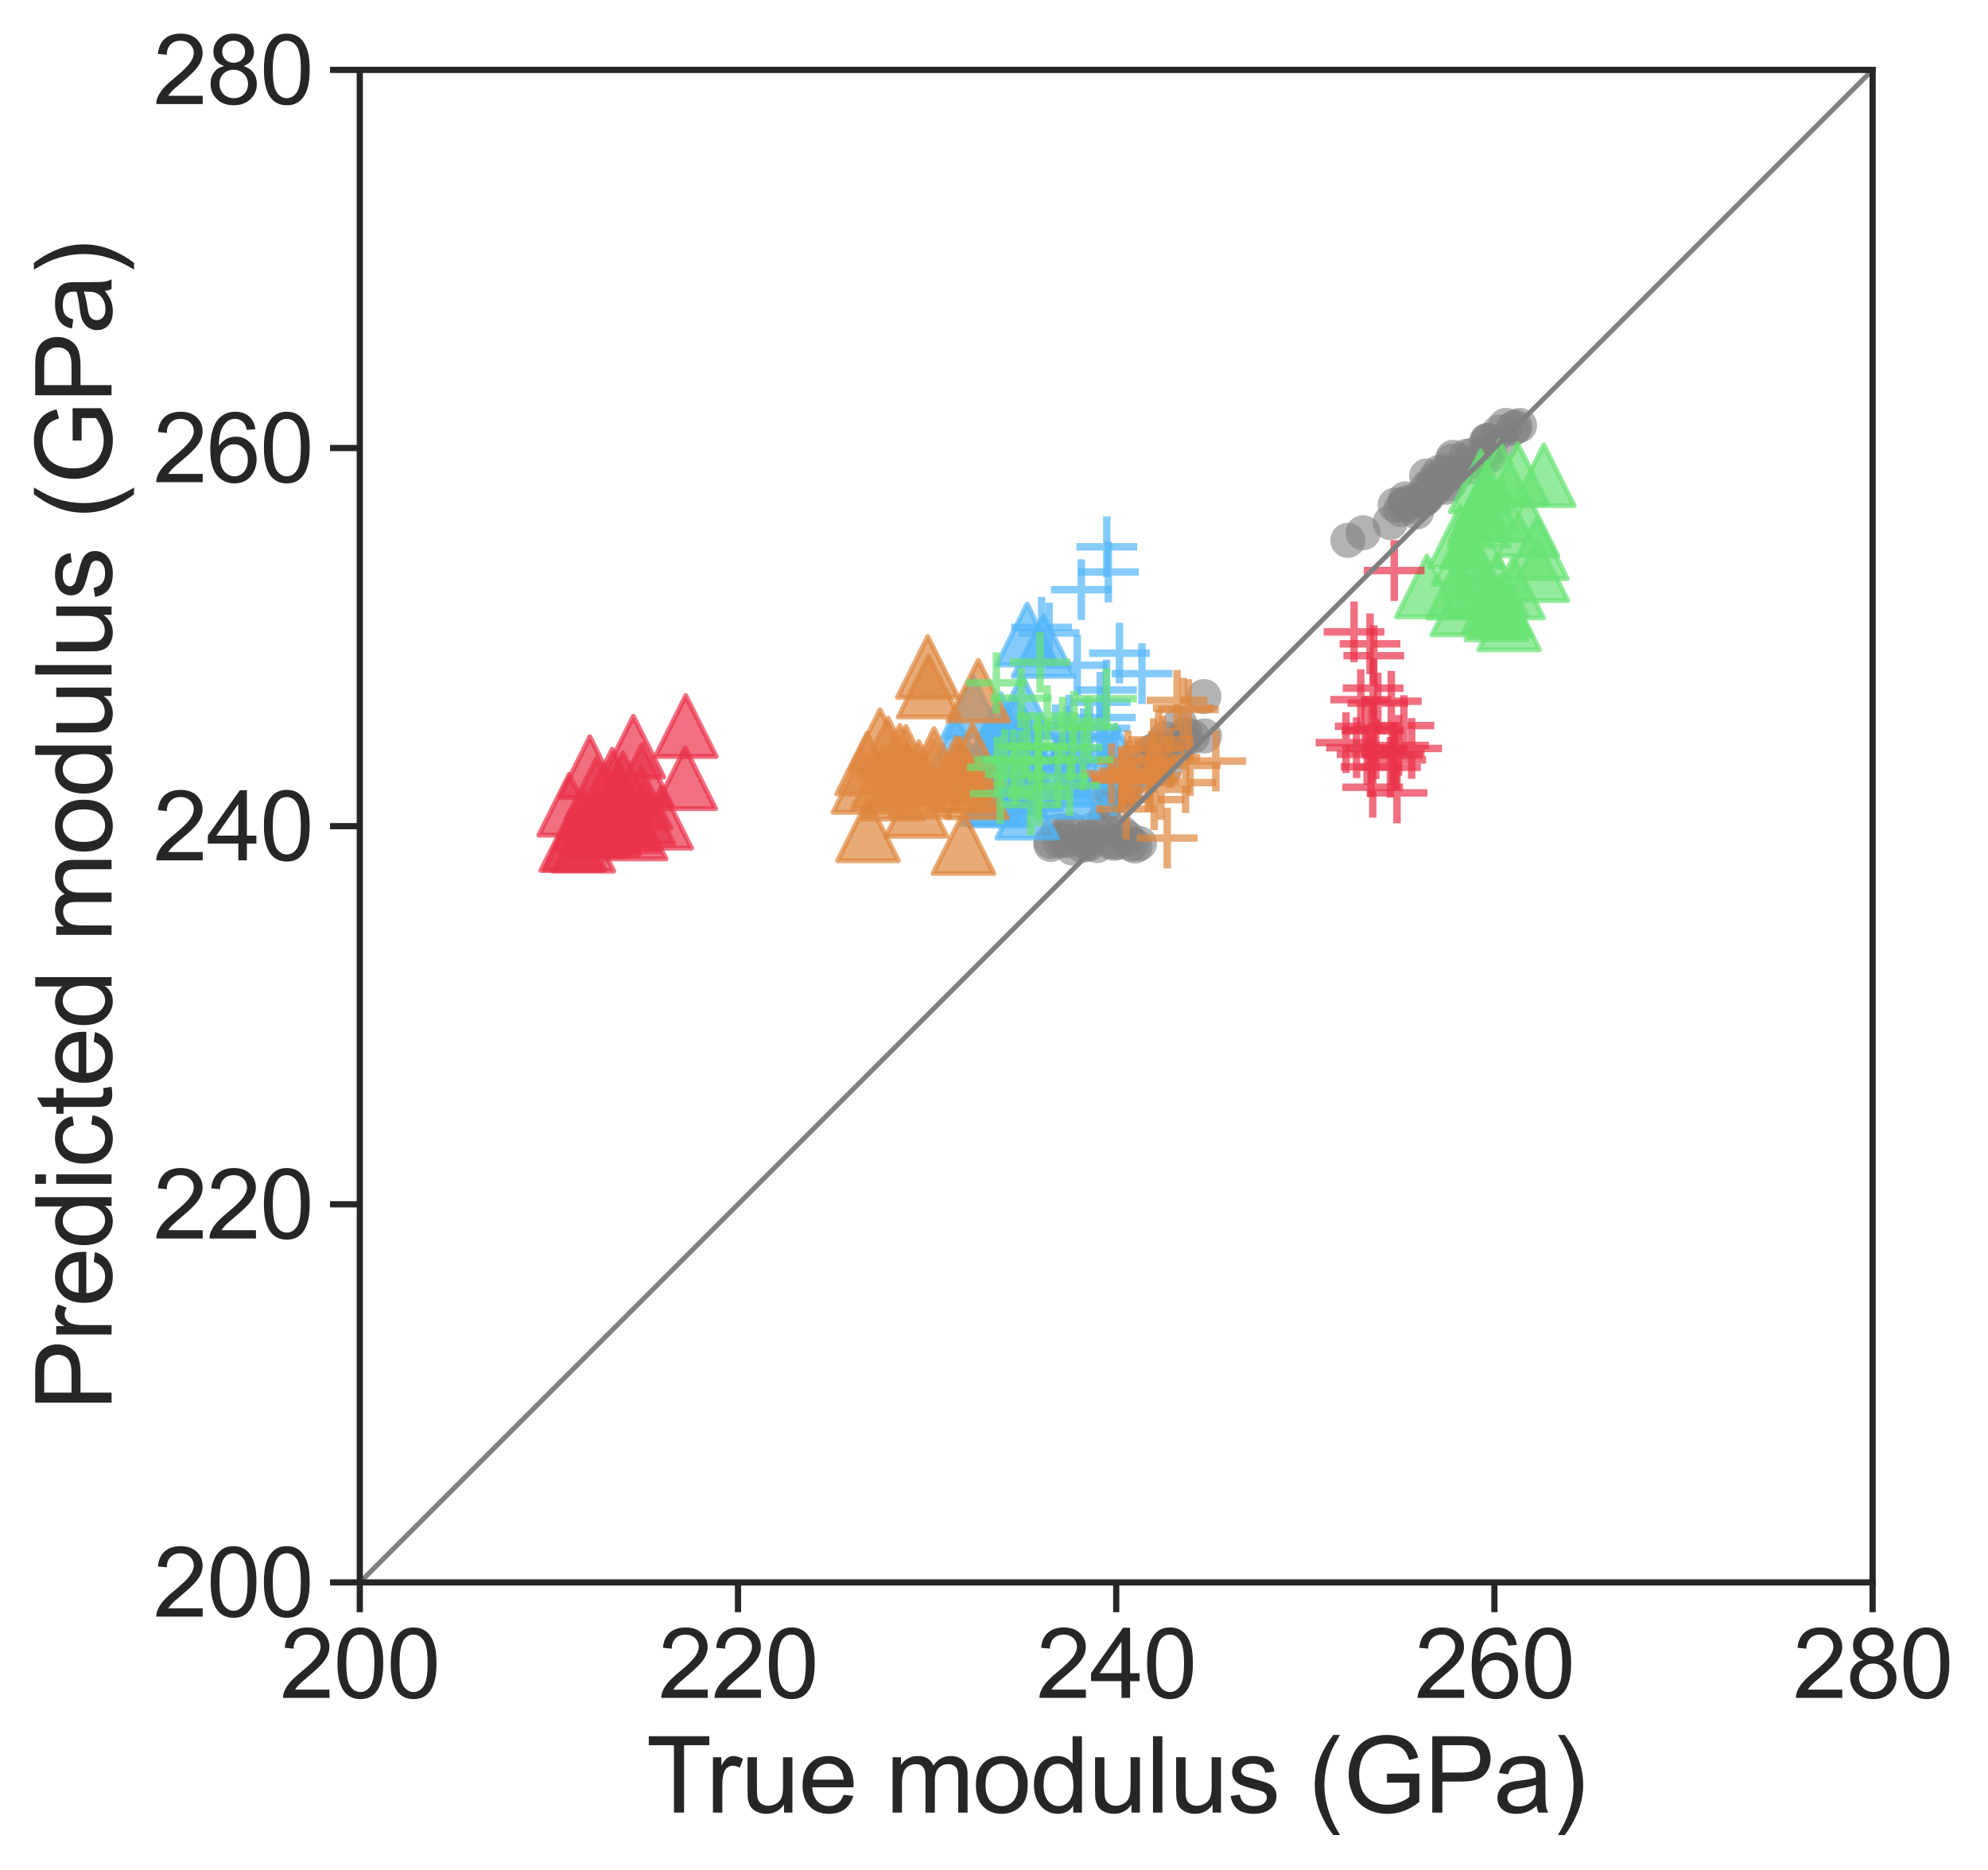 <?xml version="1.0" encoding="utf-8" standalone="no"?>
<!DOCTYPE svg PUBLIC "-//W3C//DTD SVG 1.1//EN"
  "http://www.w3.org/Graphics/SVG/1.1/DTD/svg11.dtd">
<svg xmlns:xlink="http://www.w3.org/1999/xlink" width="400.699pt" height="377.021pt" viewBox="0 0 400.699 377.021" xmlns="http://www.w3.org/2000/svg" version="1.1">
 <defs>
  <style type="text/css">*{stroke-linejoin: round; stroke-linecap: butt}</style>
 </defs>
 <g id="figure_1">
  <g id="patch_1">
   <path d="M 0 377.021 
L 400.699 377.021 
L 400.699 0 
L 0 0 
z
" style="fill: #ffffff"/>
  </g>
  <g id="axes_1">
   <g id="patch_2">
    <path d="M 72.522 319.009 
L 377.442 319.009 
L 377.442 14.089 
L 72.522 14.089 
z
" style="fill: #ffffff"/>
   </g>
   <g id="matplotlib.axis_1">
    <g id="xtick_1">
     <g id="line2d_1">
      <defs>
       <path id="m1ec809c03e" d="M 0 0 
L 0 6 
" style="stroke: #262626; stroke-width: 1.25"/>
      </defs>
      <g>
       <use xlink:href="#m1ec809c03e" x="72.522" y="319.009" style="fill: #262626; stroke: #262626; stroke-width: 1.25"/>
      </g>
     </g>
     <g id="text_1">
      <!-- 200 -->
      <g style="fill: #262626" transform="translate(56.464 342.288) scale(0.193 -0.193)">
       <defs>
        <path id="ArialMT-32" d="M 3222 541 
L 3222 0 
L 194 0 
Q 188 203 259 391 
Q 375 700 629 1000 
Q 884 1300 1366 1694 
Q 2113 2306 2375 2664 
Q 2638 3022 2638 3341 
Q 2638 3675 2398 3904 
Q 2159 4134 1775 4134 
Q 1369 4134 1125 3890 
Q 881 3647 878 3216 
L 300 3275 
Q 359 3922 746 4261 
Q 1134 4600 1788 4600 
Q 2447 4600 2831 4234 
Q 3216 3869 3216 3328 
Q 3216 3053 3103 2787 
Q 2991 2522 2730 2228 
Q 2469 1934 1863 1422 
Q 1356 997 1212 845 
Q 1069 694 975 541 
L 3222 541 
z
" transform="scale(0.016)"/>
        <path id="ArialMT-30" d="M 266 2259 
Q 266 3072 433 3567 
Q 600 4063 929 4331 
Q 1259 4600 1759 4600 
Q 2128 4600 2406 4451 
Q 2684 4303 2865 4023 
Q 3047 3744 3150 3342 
Q 3253 2941 3253 2259 
Q 3253 1453 3087 958 
Q 2922 463 2592 192 
Q 2263 -78 1759 -78 
Q 1097 -78 719 397 
Q 266 969 266 2259 
z
M 844 2259 
Q 844 1131 1108 757 
Q 1372 384 1759 384 
Q 2147 384 2411 759 
Q 2675 1134 2675 2259 
Q 2675 3391 2411 3762 
Q 2147 4134 1753 4134 
Q 1366 4134 1134 3806 
Q 844 3388 844 2259 
z
" transform="scale(0.016)"/>
       </defs>
       <use xlink:href="#ArialMT-32"/>
       <use xlink:href="#ArialMT-30" x="55.615"/>
       <use xlink:href="#ArialMT-30" x="111.23"/>
      </g>
     </g>
    </g>
    <g id="xtick_2">
     <g id="line2d_2">
      <g>
       <use xlink:href="#m1ec809c03e" x="148.752" y="319.009" style="fill: #262626; stroke: #262626; stroke-width: 1.25"/>
      </g>
     </g>
     <g id="text_2">
      <!-- 220 -->
      <g style="fill: #262626" transform="translate(132.694 342.288) scale(0.193 -0.193)">
       <use xlink:href="#ArialMT-32"/>
       <use xlink:href="#ArialMT-32" x="55.615"/>
       <use xlink:href="#ArialMT-30" x="111.23"/>
      </g>
     </g>
    </g>
    <g id="xtick_3">
     <g id="line2d_3">
      <g>
       <use xlink:href="#m1ec809c03e" x="224.982" y="319.009" style="fill: #262626; stroke: #262626; stroke-width: 1.25"/>
      </g>
     </g>
     <g id="text_3">
      <!-- 240 -->
      <g style="fill: #262626" transform="translate(208.924 342.288) scale(0.193 -0.193)">
       <defs>
        <path id="ArialMT-34" d="M 2069 0 
L 2069 1097 
L 81 1097 
L 81 1613 
L 2172 4581 
L 2631 4581 
L 2631 1613 
L 3250 1613 
L 3250 1097 
L 2631 1097 
L 2631 0 
L 2069 0 
z
M 2069 1613 
L 2069 3678 
L 634 1613 
L 2069 1613 
z
" transform="scale(0.016)"/>
       </defs>
       <use xlink:href="#ArialMT-32"/>
       <use xlink:href="#ArialMT-34" x="55.615"/>
       <use xlink:href="#ArialMT-30" x="111.23"/>
      </g>
     </g>
    </g>
    <g id="xtick_4">
     <g id="line2d_4">
      <g>
       <use xlink:href="#m1ec809c03e" x="301.212" y="319.009" style="fill: #262626; stroke: #262626; stroke-width: 1.25"/>
      </g>
     </g>
     <g id="text_4">
      <!-- 260 -->
      <g style="fill: #262626" transform="translate(285.154 342.288) scale(0.193 -0.193)">
       <defs>
        <path id="ArialMT-36" d="M 3184 3459 
L 2625 3416 
Q 2550 3747 2413 3897 
Q 2184 4138 1850 4138 
Q 1581 4138 1378 3988 
Q 1113 3794 959 3422 
Q 806 3050 800 2363 
Q 1003 2672 1297 2822 
Q 1591 2972 1913 2972 
Q 2475 2972 2870 2558 
Q 3266 2144 3266 1488 
Q 3266 1056 3080 686 
Q 2894 316 2569 119 
Q 2244 -78 1831 -78 
Q 1128 -78 684 439 
Q 241 956 241 2144 
Q 241 3472 731 4075 
Q 1159 4600 1884 4600 
Q 2425 4600 2770 4297 
Q 3116 3994 3184 3459 
z
M 888 1484 
Q 888 1194 1011 928 
Q 1134 663 1356 523 
Q 1578 384 1822 384 
Q 2178 384 2434 671 
Q 2691 959 2691 1453 
Q 2691 1928 2437 2201 
Q 2184 2475 1800 2475 
Q 1419 2475 1153 2201 
Q 888 1928 888 1484 
z
" transform="scale(0.016)"/>
       </defs>
       <use xlink:href="#ArialMT-32"/>
       <use xlink:href="#ArialMT-36" x="55.615"/>
       <use xlink:href="#ArialMT-30" x="111.23"/>
      </g>
     </g>
    </g>
    <g id="xtick_5">
     <g id="line2d_5">
      <g>
       <use xlink:href="#m1ec809c03e" x="377.442" y="319.009" style="fill: #262626; stroke: #262626; stroke-width: 1.25"/>
      </g>
     </g>
     <g id="text_5">
      <!-- 280 -->
      <g style="fill: #262626" transform="translate(361.384 342.288) scale(0.193 -0.193)">
       <defs>
        <path id="ArialMT-38" d="M 1131 2484 
Q 781 2613 612 2850 
Q 444 3088 444 3419 
Q 444 3919 803 4259 
Q 1163 4600 1759 4600 
Q 2359 4600 2725 4251 
Q 3091 3903 3091 3403 
Q 3091 3084 2923 2848 
Q 2756 2613 2416 2484 
Q 2838 2347 3058 2040 
Q 3278 1734 3278 1309 
Q 3278 722 2862 322 
Q 2447 -78 1769 -78 
Q 1091 -78 675 323 
Q 259 725 259 1325 
Q 259 1772 486 2073 
Q 713 2375 1131 2484 
z
M 1019 3438 
Q 1019 3113 1228 2906 
Q 1438 2700 1772 2700 
Q 2097 2700 2305 2904 
Q 2513 3109 2513 3406 
Q 2513 3716 2298 3927 
Q 2084 4138 1766 4138 
Q 1444 4138 1231 3931 
Q 1019 3725 1019 3438 
z
M 838 1322 
Q 838 1081 952 856 
Q 1066 631 1291 507 
Q 1516 384 1775 384 
Q 2178 384 2440 643 
Q 2703 903 2703 1303 
Q 2703 1709 2433 1975 
Q 2163 2241 1756 2241 
Q 1359 2241 1098 1978 
Q 838 1716 838 1322 
z
" transform="scale(0.016)"/>
       </defs>
       <use xlink:href="#ArialMT-32"/>
       <use xlink:href="#ArialMT-38" x="55.615"/>
       <use xlink:href="#ArialMT-30" x="111.23"/>
      </g>
     </g>
    </g>
    <g id="text_6">
     <!-- True modulus (GPa) -->
     <g style="fill: #262626" transform="translate(130.267 365.401) scale(0.21 -0.21)">
      <defs>
       <path id="ArialMT-54" d="M 1659 0 
L 1659 4041 
L 150 4041 
L 150 4581 
L 3781 4581 
L 3781 4041 
L 2266 4041 
L 2266 0 
L 1659 0 
z
" transform="scale(0.016)"/>
       <path id="ArialMT-72" d="M 416 0 
L 416 3319 
L 922 3319 
L 922 2816 
Q 1116 3169 1280 3281 
Q 1444 3394 1641 3394 
Q 1925 3394 2219 3213 
L 2025 2691 
Q 1819 2813 1613 2813 
Q 1428 2813 1281 2702 
Q 1134 2591 1072 2394 
Q 978 2094 978 1738 
L 978 0 
L 416 0 
z
" transform="scale(0.016)"/>
       <path id="ArialMT-75" d="M 2597 0 
L 2597 488 
Q 2209 -75 1544 -75 
Q 1250 -75 995 37 
Q 741 150 617 320 
Q 494 491 444 738 
Q 409 903 409 1263 
L 409 3319 
L 972 3319 
L 972 1478 
Q 972 1038 1006 884 
Q 1059 663 1231 536 
Q 1403 409 1656 409 
Q 1909 409 2131 539 
Q 2353 669 2445 892 
Q 2538 1116 2538 1541 
L 2538 3319 
L 3100 3319 
L 3100 0 
L 2597 0 
z
" transform="scale(0.016)"/>
       <path id="ArialMT-65" d="M 2694 1069 
L 3275 997 
Q 3138 488 2766 206 
Q 2394 -75 1816 -75 
Q 1088 -75 661 373 
Q 234 822 234 1631 
Q 234 2469 665 2931 
Q 1097 3394 1784 3394 
Q 2450 3394 2872 2941 
Q 3294 2488 3294 1666 
Q 3294 1616 3291 1516 
L 816 1516 
Q 847 969 1125 678 
Q 1403 388 1819 388 
Q 2128 388 2347 550 
Q 2566 713 2694 1069 
z
M 847 1978 
L 2700 1978 
Q 2663 2397 2488 2606 
Q 2219 2931 1791 2931 
Q 1403 2931 1139 2672 
Q 875 2413 847 1978 
z
" transform="scale(0.016)"/>
       <path id="ArialMT-20" transform="scale(0.016)"/>
       <path id="ArialMT-6d" d="M 422 0 
L 422 3319 
L 925 3319 
L 925 2853 
Q 1081 3097 1340 3245 
Q 1600 3394 1931 3394 
Q 2300 3394 2536 3241 
Q 2772 3088 2869 2813 
Q 3263 3394 3894 3394 
Q 4388 3394 4653 3120 
Q 4919 2847 4919 2278 
L 4919 0 
L 4359 0 
L 4359 2091 
Q 4359 2428 4304 2576 
Q 4250 2725 4106 2815 
Q 3963 2906 3769 2906 
Q 3419 2906 3187 2673 
Q 2956 2441 2956 1928 
L 2956 0 
L 2394 0 
L 2394 2156 
Q 2394 2531 2256 2718 
Q 2119 2906 1806 2906 
Q 1569 2906 1367 2781 
Q 1166 2656 1075 2415 
Q 984 2175 984 1722 
L 984 0 
L 422 0 
z
" transform="scale(0.016)"/>
       <path id="ArialMT-6f" d="M 213 1659 
Q 213 2581 725 3025 
Q 1153 3394 1769 3394 
Q 2453 3394 2887 2945 
Q 3322 2497 3322 1706 
Q 3322 1066 3130 698 
Q 2938 331 2570 128 
Q 2203 -75 1769 -75 
Q 1072 -75 642 372 
Q 213 819 213 1659 
z
M 791 1659 
Q 791 1022 1069 705 
Q 1347 388 1769 388 
Q 2188 388 2466 706 
Q 2744 1025 2744 1678 
Q 2744 2294 2464 2611 
Q 2184 2928 1769 2928 
Q 1347 2928 1069 2612 
Q 791 2297 791 1659 
z
" transform="scale(0.016)"/>
       <path id="ArialMT-64" d="M 2575 0 
L 2575 419 
Q 2259 -75 1647 -75 
Q 1250 -75 917 144 
Q 584 363 401 755 
Q 219 1147 219 1656 
Q 219 2153 384 2558 
Q 550 2963 881 3178 
Q 1213 3394 1622 3394 
Q 1922 3394 2156 3267 
Q 2391 3141 2538 2938 
L 2538 4581 
L 3097 4581 
L 3097 0 
L 2575 0 
z
M 797 1656 
Q 797 1019 1065 703 
Q 1334 388 1700 388 
Q 2069 388 2326 689 
Q 2584 991 2584 1609 
Q 2584 2291 2321 2609 
Q 2059 2928 1675 2928 
Q 1300 2928 1048 2622 
Q 797 2316 797 1656 
z
" transform="scale(0.016)"/>
       <path id="ArialMT-6c" d="M 409 0 
L 409 4581 
L 972 4581 
L 972 0 
L 409 0 
z
" transform="scale(0.016)"/>
       <path id="ArialMT-73" d="M 197 991 
L 753 1078 
Q 800 744 1014 566 
Q 1228 388 1613 388 
Q 2000 388 2187 545 
Q 2375 703 2375 916 
Q 2375 1106 2209 1216 
Q 2094 1291 1634 1406 
Q 1016 1563 777 1677 
Q 538 1791 414 1992 
Q 291 2194 291 2438 
Q 291 2659 392 2848 
Q 494 3038 669 3163 
Q 800 3259 1026 3326 
Q 1253 3394 1513 3394 
Q 1903 3394 2198 3281 
Q 2494 3169 2634 2976 
Q 2775 2784 2828 2463 
L 2278 2388 
Q 2241 2644 2061 2787 
Q 1881 2931 1553 2931 
Q 1166 2931 1000 2803 
Q 834 2675 834 2503 
Q 834 2394 903 2306 
Q 972 2216 1119 2156 
Q 1203 2125 1616 2013 
Q 2213 1853 2448 1751 
Q 2684 1650 2818 1456 
Q 2953 1263 2953 975 
Q 2953 694 2789 445 
Q 2625 197 2315 61 
Q 2006 -75 1616 -75 
Q 969 -75 630 194 
Q 291 463 197 991 
z
" transform="scale(0.016)"/>
       <path id="ArialMT-28" d="M 1497 -1347 
Q 1031 -759 709 28 
Q 388 816 388 1659 
Q 388 2403 628 3084 
Q 909 3875 1497 4659 
L 1900 4659 
Q 1522 4009 1400 3731 
Q 1209 3300 1100 2831 
Q 966 2247 966 1656 
Q 966 153 1900 -1347 
L 1497 -1347 
z
" transform="scale(0.016)"/>
       <path id="ArialMT-47" d="M 2638 1797 
L 2638 2334 
L 4578 2338 
L 4578 638 
Q 4131 281 3656 101 
Q 3181 -78 2681 -78 
Q 2006 -78 1454 211 
Q 903 500 622 1047 
Q 341 1594 341 2269 
Q 341 2938 620 3517 
Q 900 4097 1425 4378 
Q 1950 4659 2634 4659 
Q 3131 4659 3532 4498 
Q 3934 4338 4162 4050 
Q 4391 3763 4509 3300 
L 3963 3150 
Q 3859 3500 3706 3700 
Q 3553 3900 3268 4020 
Q 2984 4141 2638 4141 
Q 2222 4141 1919 4014 
Q 1616 3888 1430 3681 
Q 1244 3475 1141 3228 
Q 966 2803 966 2306 
Q 966 1694 1177 1281 
Q 1388 869 1791 669 
Q 2194 469 2647 469 
Q 3041 469 3416 620 
Q 3791 772 3984 944 
L 3984 1797 
L 2638 1797 
z
" transform="scale(0.016)"/>
       <path id="ArialMT-50" d="M 494 0 
L 494 4581 
L 2222 4581 
Q 2678 4581 2919 4538 
Q 3256 4481 3484 4323 
Q 3713 4166 3852 3881 
Q 3991 3597 3991 3256 
Q 3991 2672 3619 2267 
Q 3247 1863 2275 1863 
L 1100 1863 
L 1100 0 
L 494 0 
z
M 1100 2403 
L 2284 2403 
Q 2872 2403 3119 2622 
Q 3366 2841 3366 3238 
Q 3366 3525 3220 3729 
Q 3075 3934 2838 4000 
Q 2684 4041 2272 4041 
L 1100 4041 
L 1100 2403 
z
" transform="scale(0.016)"/>
       <path id="ArialMT-61" d="M 2588 409 
Q 2275 144 1986 34 
Q 1697 -75 1366 -75 
Q 819 -75 525 192 
Q 231 459 231 875 
Q 231 1119 342 1320 
Q 453 1522 633 1644 
Q 813 1766 1038 1828 
Q 1203 1872 1538 1913 
Q 2219 1994 2541 2106 
Q 2544 2222 2544 2253 
Q 2544 2597 2384 2738 
Q 2169 2928 1744 2928 
Q 1347 2928 1158 2789 
Q 969 2650 878 2297 
L 328 2372 
Q 403 2725 575 2942 
Q 747 3159 1072 3276 
Q 1397 3394 1825 3394 
Q 2250 3394 2515 3294 
Q 2781 3194 2906 3042 
Q 3031 2891 3081 2659 
Q 3109 2516 3109 2141 
L 3109 1391 
Q 3109 606 3145 398 
Q 3181 191 3288 0 
L 2700 0 
Q 2613 175 2588 409 
z
M 2541 1666 
Q 2234 1541 1622 1453 
Q 1275 1403 1131 1340 
Q 988 1278 909 1158 
Q 831 1038 831 891 
Q 831 666 1001 516 
Q 1172 366 1500 366 
Q 1825 366 2078 508 
Q 2331 650 2450 897 
Q 2541 1088 2541 1459 
L 2541 1666 
z
" transform="scale(0.016)"/>
       <path id="ArialMT-29" d="M 791 -1347 
L 388 -1347 
Q 1322 153 1322 1656 
Q 1322 2244 1188 2822 
Q 1081 3291 891 3722 
Q 769 4003 388 4659 
L 791 4659 
Q 1378 3875 1659 3084 
Q 1900 2403 1900 1659 
Q 1900 816 1576 28 
Q 1253 -759 791 -1347 
z
" transform="scale(0.016)"/>
      </defs>
      <use xlink:href="#ArialMT-54"/>
      <use xlink:href="#ArialMT-72" x="57.334"/>
      <use xlink:href="#ArialMT-75" x="90.635"/>
      <use xlink:href="#ArialMT-65" x="146.25"/>
      <use xlink:href="#ArialMT-20" x="201.865"/>
      <use xlink:href="#ArialMT-6d" x="229.648"/>
      <use xlink:href="#ArialMT-6f" x="312.949"/>
      <use xlink:href="#ArialMT-64" x="368.564"/>
      <use xlink:href="#ArialMT-75" x="424.18"/>
      <use xlink:href="#ArialMT-6c" x="479.795"/>
      <use xlink:href="#ArialMT-75" x="502.012"/>
      <use xlink:href="#ArialMT-73" x="557.627"/>
      <use xlink:href="#ArialMT-20" x="607.627"/>
      <use xlink:href="#ArialMT-28" x="635.41"/>
      <use xlink:href="#ArialMT-47" x="668.711"/>
      <use xlink:href="#ArialMT-50" x="746.494"/>
      <use xlink:href="#ArialMT-61" x="813.193"/>
      <use xlink:href="#ArialMT-29" x="868.809"/>
     </g>
    </g>
   </g>
   <g id="matplotlib.axis_2">
    <g id="ytick_1">
     <g id="line2d_6">
      <defs>
       <path id="m59b98bc3f0" d="M 0 0 
L -6 0 
" style="stroke: #262626; stroke-width: 1.25"/>
      </defs>
      <g>
       <use xlink:href="#m59b98bc3f0" x="72.522" y="319.009" style="fill: #262626; stroke: #262626; stroke-width: 1.25"/>
      </g>
     </g>
     <g id="text_7">
      <!-- 200 -->
      <g style="fill: #262626" transform="translate(30.907 325.899) scale(0.193 -0.193)">
       <use xlink:href="#ArialMT-32"/>
       <use xlink:href="#ArialMT-30" x="55.615"/>
       <use xlink:href="#ArialMT-30" x="111.23"/>
      </g>
     </g>
    </g>
    <g id="ytick_2">
     <g id="line2d_7">
      <g>
       <use xlink:href="#m59b98bc3f0" x="72.522" y="242.779" style="fill: #262626; stroke: #262626; stroke-width: 1.25"/>
      </g>
     </g>
     <g id="text_8">
      <!-- 220 -->
      <g style="fill: #262626" transform="translate(30.907 249.669) scale(0.193 -0.193)">
       <use xlink:href="#ArialMT-32"/>
       <use xlink:href="#ArialMT-32" x="55.615"/>
       <use xlink:href="#ArialMT-30" x="111.23"/>
      </g>
     </g>
    </g>
    <g id="ytick_3">
     <g id="line2d_8">
      <g>
       <use xlink:href="#m59b98bc3f0" x="72.522" y="166.549" style="fill: #262626; stroke: #262626; stroke-width: 1.25"/>
      </g>
     </g>
     <g id="text_9">
      <!-- 240 -->
      <g style="fill: #262626" transform="translate(30.907 173.439) scale(0.193 -0.193)">
       <use xlink:href="#ArialMT-32"/>
       <use xlink:href="#ArialMT-34" x="55.615"/>
       <use xlink:href="#ArialMT-30" x="111.23"/>
      </g>
     </g>
    </g>
    <g id="ytick_4">
     <g id="line2d_9">
      <g>
       <use xlink:href="#m59b98bc3f0" x="72.522" y="90.319" style="fill: #262626; stroke: #262626; stroke-width: 1.25"/>
      </g>
     </g>
     <g id="text_10">
      <!-- 260 -->
      <g style="fill: #262626" transform="translate(30.907 97.209) scale(0.193 -0.193)">
       <use xlink:href="#ArialMT-32"/>
       <use xlink:href="#ArialMT-36" x="55.615"/>
       <use xlink:href="#ArialMT-30" x="111.23"/>
      </g>
     </g>
    </g>
    <g id="ytick_5">
     <g id="line2d_10">
      <g>
       <use xlink:href="#m59b98bc3f0" x="72.522" y="14.089" style="fill: #262626; stroke: #262626; stroke-width: 1.25"/>
      </g>
     </g>
     <g id="text_11">
      <!-- 280 -->
      <g style="fill: #262626" transform="translate(30.907 20.979) scale(0.193 -0.193)">
       <use xlink:href="#ArialMT-32"/>
       <use xlink:href="#ArialMT-38" x="55.615"/>
       <use xlink:href="#ArialMT-30" x="111.23"/>
      </g>
     </g>
    </g>
    <g id="text_12">
     <!-- Predicted modulus (GPa) -->
     <g style="fill: #262626" transform="translate(22.487 284.427) rotate(-90) scale(0.21 -0.21)">
      <defs>
       <path id="ArialMT-69" d="M 425 3934 
L 425 4581 
L 988 4581 
L 988 3934 
L 425 3934 
z
M 425 0 
L 425 3319 
L 988 3319 
L 988 0 
L 425 0 
z
" transform="scale(0.016)"/>
       <path id="ArialMT-63" d="M 2588 1216 
L 3141 1144 
Q 3050 572 2676 248 
Q 2303 -75 1759 -75 
Q 1078 -75 664 370 
Q 250 816 250 1647 
Q 250 2184 428 2587 
Q 606 2991 970 3192 
Q 1334 3394 1763 3394 
Q 2303 3394 2647 3120 
Q 2991 2847 3088 2344 
L 2541 2259 
Q 2463 2594 2264 2762 
Q 2066 2931 1784 2931 
Q 1359 2931 1093 2626 
Q 828 2322 828 1663 
Q 828 994 1084 691 
Q 1341 388 1753 388 
Q 2084 388 2306 591 
Q 2528 794 2588 1216 
z
" transform="scale(0.016)"/>
       <path id="ArialMT-74" d="M 1650 503 
L 1731 6 
Q 1494 -44 1306 -44 
Q 1000 -44 831 53 
Q 663 150 594 308 
Q 525 466 525 972 
L 525 2881 
L 113 2881 
L 113 3319 
L 525 3319 
L 525 4141 
L 1084 4478 
L 1084 3319 
L 1650 3319 
L 1650 2881 
L 1084 2881 
L 1084 941 
Q 1084 700 1114 631 
Q 1144 563 1211 522 
Q 1278 481 1403 481 
Q 1497 481 1650 503 
z
" transform="scale(0.016)"/>
      </defs>
      <use xlink:href="#ArialMT-50"/>
      <use xlink:href="#ArialMT-72" x="66.699"/>
      <use xlink:href="#ArialMT-65" x="100"/>
      <use xlink:href="#ArialMT-64" x="155.615"/>
      <use xlink:href="#ArialMT-69" x="211.23"/>
      <use xlink:href="#ArialMT-63" x="233.447"/>
      <use xlink:href="#ArialMT-74" x="283.447"/>
      <use xlink:href="#ArialMT-65" x="311.23"/>
      <use xlink:href="#ArialMT-64" x="366.846"/>
      <use xlink:href="#ArialMT-20" x="422.461"/>
      <use xlink:href="#ArialMT-6d" x="450.244"/>
      <use xlink:href="#ArialMT-6f" x="533.545"/>
      <use xlink:href="#ArialMT-64" x="589.16"/>
      <use xlink:href="#ArialMT-75" x="644.775"/>
      <use xlink:href="#ArialMT-6c" x="700.391"/>
      <use xlink:href="#ArialMT-75" x="722.607"/>
      <use xlink:href="#ArialMT-73" x="778.223"/>
      <use xlink:href="#ArialMT-20" x="828.223"/>
      <use xlink:href="#ArialMT-28" x="856.006"/>
      <use xlink:href="#ArialMT-47" x="889.307"/>
      <use xlink:href="#ArialMT-50" x="967.09"/>
      <use xlink:href="#ArialMT-61" x="1033.789"/>
      <use xlink:href="#ArialMT-29" x="1089.404"/>
     </g>
    </g>
   </g>
   <g id="PathCollection_1">
    <defs>
     <path id="C0_0_54aa40e259" d="M 0 3.536 
C 0.938 3.536 1.837 3.163 2.5 2.5 
C 3.163 1.837 3.536 0.938 3.536 -0 
C 3.536 -0.938 3.163 -1.837 2.5 -2.5 
C 1.837 -3.163 0.938 -3.536 0 -3.536 
C -0.938 -3.536 -1.837 -3.163 -2.5 -2.5 
C -3.163 -1.837 -3.536 -0.938 -3.536 0 
C -3.536 0.938 -3.163 1.837 -2.5 2.5 
C -1.837 3.163 -0.938 3.536 0 3.536 
z
"/>
    </defs>
    <g clip-path="url(#pbc104f66c9)">
     <use xlink:href="#C0_0_54aa40e259" x="291.483" y="94.914" style="fill: #808080; fill-opacity: 0.6"/>
    </g>
    <g clip-path="url(#pbc104f66c9)">
     <use xlink:href="#C0_0_54aa40e259" x="226.124" y="159.728" style="fill: #808080; fill-opacity: 0.6"/>
    </g>
    <g clip-path="url(#pbc104f66c9)">
     <use xlink:href="#C0_0_54aa40e259" x="281.198" y="101.8" style="fill: #808080; fill-opacity: 0.6"/>
    </g>
    <g clip-path="url(#pbc104f66c9)">
     <use xlink:href="#C0_0_54aa40e259" x="286.778" y="100.786" style="fill: #808080; fill-opacity: 0.6"/>
    </g>
    <g clip-path="url(#pbc104f66c9)">
     <use xlink:href="#C0_0_54aa40e259" x="274.746" y="107.4" style="fill: #808080; fill-opacity: 0.6"/>
    </g>
    <g clip-path="url(#pbc104f66c9)">
     <use xlink:href="#C0_0_54aa40e259" x="305.035" y="86.347" style="fill: #808080; fill-opacity: 0.6"/>
    </g>
    <g clip-path="url(#pbc104f66c9)">
     <use xlink:href="#C0_0_54aa40e259" x="232.841" y="154.309" style="fill: #808080; fill-opacity: 0.6"/>
    </g>
    <g clip-path="url(#pbc104f66c9)">
     <use xlink:href="#C0_0_54aa40e259" x="213.574" y="169.468" style="fill: #808080; fill-opacity: 0.6"/>
    </g>
    <g clip-path="url(#pbc104f66c9)">
     <use xlink:href="#C0_0_54aa40e259" x="296.405" y="94.141" style="fill: #808080; fill-opacity: 0.6"/>
    </g>
    <g clip-path="url(#pbc104f66c9)">
     <use xlink:href="#C0_0_54aa40e259" x="237.837" y="145.937" style="fill: #808080; fill-opacity: 0.6"/>
    </g>
    <g clip-path="url(#pbc104f66c9)">
     <use xlink:href="#C0_0_54aa40e259" x="289.258" y="98.482" style="fill: #808080; fill-opacity: 0.6"/>
    </g>
    <g clip-path="url(#pbc104f66c9)">
     <use xlink:href="#C0_0_54aa40e259" x="299.956" y="88.798" style="fill: #808080; fill-opacity: 0.6"/>
    </g>
    <g clip-path="url(#pbc104f66c9)">
     <use xlink:href="#C0_0_54aa40e259" x="290.023" y="97.163" style="fill: #808080; fill-opacity: 0.6"/>
    </g>
    <g clip-path="url(#pbc104f66c9)">
     <use xlink:href="#C0_0_54aa40e259" x="289.445" y="97.876" style="fill: #808080; fill-opacity: 0.6"/>
    </g>
    <g clip-path="url(#pbc104f66c9)">
     <use xlink:href="#C0_0_54aa40e259" x="228.597" y="156.526" style="fill: #808080; fill-opacity: 0.6"/>
    </g>
    <g clip-path="url(#pbc104f66c9)">
     <use xlink:href="#C0_0_54aa40e259" x="228.789" y="170.537" style="fill: #808080; fill-opacity: 0.6"/>
    </g>
    <g clip-path="url(#pbc104f66c9)">
     <use xlink:href="#C0_0_54aa40e259" x="223.609" y="159.156" style="fill: #808080; fill-opacity: 0.6"/>
    </g>
    <g clip-path="url(#pbc104f66c9)">
     <use xlink:href="#C0_0_54aa40e259" x="232.738" y="154.012" style="fill: #808080; fill-opacity: 0.6"/>
    </g>
    <g clip-path="url(#pbc104f66c9)">
     <use xlink:href="#C0_0_54aa40e259" x="226.898" y="160.369" style="fill: #808080; fill-opacity: 0.6"/>
    </g>
    <g clip-path="url(#pbc104f66c9)">
     <use xlink:href="#C0_0_54aa40e259" x="234.446" y="150.96" style="fill: #808080; fill-opacity: 0.6"/>
    </g>
    <g clip-path="url(#pbc104f66c9)">
     <use xlink:href="#C0_0_54aa40e259" x="226.362" y="156.429" style="fill: #808080; fill-opacity: 0.6"/>
    </g>
    <g clip-path="url(#pbc104f66c9)">
     <use xlink:href="#C0_0_54aa40e259" x="306.273" y="85.753" style="fill: #808080; fill-opacity: 0.6"/>
    </g>
    <g clip-path="url(#pbc104f66c9)">
     <use xlink:href="#C0_0_54aa40e259" x="285.621" y="101.047" style="fill: #808080; fill-opacity: 0.6"/>
    </g>
    <g clip-path="url(#pbc104f66c9)">
     <use xlink:href="#C0_0_54aa40e259" x="225.32" y="160.087" style="fill: #808080; fill-opacity: 0.6"/>
    </g>
    <g clip-path="url(#pbc104f66c9)">
     <use xlink:href="#C0_0_54aa40e259" x="226.076" y="167.844" style="fill: #808080; fill-opacity: 0.6"/>
    </g>
    <g clip-path="url(#pbc104f66c9)">
     <use xlink:href="#C0_0_54aa40e259" x="290.959" y="96.042" style="fill: #808080; fill-opacity: 0.6"/>
    </g>
    <g clip-path="url(#pbc104f66c9)">
     <use xlink:href="#C0_0_54aa40e259" x="283.285" y="100.569" style="fill: #808080; fill-opacity: 0.6"/>
    </g>
    <g clip-path="url(#pbc104f66c9)">
     <use xlink:href="#C0_0_54aa40e259" x="238.722" y="149.025" style="fill: #808080; fill-opacity: 0.6"/>
    </g>
    <g clip-path="url(#pbc104f66c9)">
     <use xlink:href="#C0_0_54aa40e259" x="271.676" y="108.931" style="fill: #808080; fill-opacity: 0.6"/>
    </g>
    <g clip-path="url(#pbc104f66c9)">
     <use xlink:href="#C0_0_54aa40e259" x="211.803" y="170.24" style="fill: #808080; fill-opacity: 0.6"/>
    </g>
    <g clip-path="url(#pbc104f66c9)">
     <use xlink:href="#C0_0_54aa40e259" x="242.66" y="140.424" style="fill: #808080; fill-opacity: 0.6"/>
    </g>
    <g clip-path="url(#pbc104f66c9)">
     <use xlink:href="#C0_0_54aa40e259" x="223.18" y="161.869" style="fill: #808080; fill-opacity: 0.6"/>
    </g>
    <g clip-path="url(#pbc104f66c9)">
     <use xlink:href="#C0_0_54aa40e259" x="292.704" y="92.931" style="fill: #808080; fill-opacity: 0.6"/>
    </g>
    <g clip-path="url(#pbc104f66c9)">
     <use xlink:href="#C0_0_54aa40e259" x="232.059" y="153.566" style="fill: #808080; fill-opacity: 0.6"/>
    </g>
    <g clip-path="url(#pbc104f66c9)">
     <use xlink:href="#C0_0_54aa40e259" x="219.382" y="168.804" style="fill: #808080; fill-opacity: 0.6"/>
    </g>
    <g clip-path="url(#pbc104f66c9)">
     <use xlink:href="#C0_0_54aa40e259" x="300.221" y="90.862" style="fill: #808080; fill-opacity: 0.6"/>
    </g>
    <g clip-path="url(#pbc104f66c9)">
     <use xlink:href="#C0_0_54aa40e259" x="288.303" y="98.231" style="fill: #808080; fill-opacity: 0.6"/>
    </g>
    <g clip-path="url(#pbc104f66c9)">
     <use xlink:href="#C0_0_54aa40e259" x="214.85" y="167.864" style="fill: #808080; fill-opacity: 0.6"/>
    </g>
    <g clip-path="url(#pbc104f66c9)">
     <use xlink:href="#C0_0_54aa40e259" x="234.856" y="154.726" style="fill: #808080; fill-opacity: 0.6"/>
    </g>
    <g clip-path="url(#pbc104f66c9)">
     <use xlink:href="#C0_0_54aa40e259" x="214.982" y="169.478" style="fill: #808080; fill-opacity: 0.6"/>
    </g>
    <g clip-path="url(#pbc104f66c9)">
     <use xlink:href="#C0_0_54aa40e259" x="283.47" y="101.327" style="fill: #808080; fill-opacity: 0.6"/>
    </g>
    <g clip-path="url(#pbc104f66c9)">
     <use xlink:href="#C0_0_54aa40e259" x="225.346" y="169.798" style="fill: #808080; fill-opacity: 0.6"/>
    </g>
    <g clip-path="url(#pbc104f66c9)">
     <use xlink:href="#C0_0_54aa40e259" x="221.117" y="170.454" style="fill: #808080; fill-opacity: 0.6"/>
    </g>
    <g clip-path="url(#pbc104f66c9)">
     <use xlink:href="#C0_0_54aa40e259" x="216.168" y="170.954" style="fill: #808080; fill-opacity: 0.6"/>
    </g>
    <g clip-path="url(#pbc104f66c9)">
     <use xlink:href="#C0_0_54aa40e259" x="290.128" y="95.22" style="fill: #808080; fill-opacity: 0.6"/>
    </g>
    <g clip-path="url(#pbc104f66c9)">
     <use xlink:href="#C0_0_54aa40e259" x="242.774" y="148.36" style="fill: #808080; fill-opacity: 0.6"/>
    </g>
    <g clip-path="url(#pbc104f66c9)">
     <use xlink:href="#C0_0_54aa40e259" x="219.487" y="170.157" style="fill: #808080; fill-opacity: 0.6"/>
    </g>
    <g clip-path="url(#pbc104f66c9)">
     <use xlink:href="#C0_0_54aa40e259" x="215.812" y="167.19" style="fill: #808080; fill-opacity: 0.6"/>
    </g>
    <g clip-path="url(#pbc104f66c9)">
     <use xlink:href="#C0_0_54aa40e259" x="283.036" y="101.756" style="fill: #808080; fill-opacity: 0.6"/>
    </g>
    <g clip-path="url(#pbc104f66c9)">
     <use xlink:href="#C0_0_54aa40e259" x="224.591" y="160.592" style="fill: #808080; fill-opacity: 0.6"/>
    </g>
    <g clip-path="url(#pbc104f66c9)">
     <use xlink:href="#C0_0_54aa40e259" x="287.662" y="100.127" style="fill: #808080; fill-opacity: 0.6"/>
    </g>
    <g clip-path="url(#pbc104f66c9)">
     <use xlink:href="#C0_0_54aa40e259" x="222.258" y="167.056" style="fill: #808080; fill-opacity: 0.6"/>
    </g>
    <g clip-path="url(#pbc104f66c9)">
     <use xlink:href="#C0_0_54aa40e259" x="234.908" y="148.932" style="fill: #808080; fill-opacity: 0.6"/>
    </g>
    <g clip-path="url(#pbc104f66c9)">
     <use xlink:href="#C0_0_54aa40e259" x="211.86" y="169.669" style="fill: #808080; fill-opacity: 0.6"/>
    </g>
    <g clip-path="url(#pbc104f66c9)">
     <use xlink:href="#C0_0_54aa40e259" x="285.512" y="103.213" style="fill: #808080; fill-opacity: 0.6"/>
    </g>
    <g clip-path="url(#pbc104f66c9)">
     <use xlink:href="#C0_0_54aa40e259" x="240.333" y="148.535" style="fill: #808080; fill-opacity: 0.6"/>
    </g>
    <g clip-path="url(#pbc104f66c9)">
     <use xlink:href="#C0_0_54aa40e259" x="292.137" y="97.522" style="fill: #808080; fill-opacity: 0.6"/>
    </g>
    <g clip-path="url(#pbc104f66c9)">
     <use xlink:href="#C0_0_54aa40e259" x="227.267" y="156.701" style="fill: #808080; fill-opacity: 0.6"/>
    </g>
    <g clip-path="url(#pbc104f66c9)">
     <use xlink:href="#C0_0_54aa40e259" x="299.655" y="88.815" style="fill: #808080; fill-opacity: 0.6"/>
    </g>
    <g clip-path="url(#pbc104f66c9)">
     <use xlink:href="#C0_0_54aa40e259" x="235.322" y="150.821" style="fill: #808080; fill-opacity: 0.6"/>
    </g>
    <g clip-path="url(#pbc104f66c9)">
     <use xlink:href="#C0_0_54aa40e259" x="305.405" y="86.072" style="fill: #808080; fill-opacity: 0.6"/>
    </g>
    <g clip-path="url(#pbc104f66c9)">
     <use xlink:href="#C0_0_54aa40e259" x="287.549" y="95.953" style="fill: #808080; fill-opacity: 0.6"/>
    </g>
    <g clip-path="url(#pbc104f66c9)">
     <use xlink:href="#C0_0_54aa40e259" x="295.594" y="91.993" style="fill: #808080; fill-opacity: 0.6"/>
    </g>
    <g clip-path="url(#pbc104f66c9)">
     <use xlink:href="#C0_0_54aa40e259" x="280.197" y="105.337" style="fill: #808080; fill-opacity: 0.6"/>
    </g>
    <g clip-path="url(#pbc104f66c9)">
     <use xlink:href="#C0_0_54aa40e259" x="303.482" y="85.76" style="fill: #808080; fill-opacity: 0.6"/>
    </g>
    <g clip-path="url(#pbc104f66c9)">
     <use xlink:href="#C0_0_54aa40e259" x="219.018" y="169.915" style="fill: #808080; fill-opacity: 0.6"/>
    </g>
    <g clip-path="url(#pbc104f66c9)">
     <use xlink:href="#C0_0_54aa40e259" x="299.259" y="92.379" style="fill: #808080; fill-opacity: 0.6"/>
    </g>
    <g clip-path="url(#pbc104f66c9)">
     <use xlink:href="#C0_0_54aa40e259" x="218.219" y="170.415" style="fill: #808080; fill-opacity: 0.6"/>
    </g>
    <g clip-path="url(#pbc104f66c9)">
     <use xlink:href="#C0_0_54aa40e259" x="285.019" y="102.021" style="fill: #808080; fill-opacity: 0.6"/>
    </g>
    <g clip-path="url(#pbc104f66c9)">
     <use xlink:href="#C0_0_54aa40e259" x="223.89" y="169.647" style="fill: #808080; fill-opacity: 0.6"/>
    </g>
    <g clip-path="url(#pbc104f66c9)">
     <use xlink:href="#C0_0_54aa40e259" x="213.32" y="167.489" style="fill: #808080; fill-opacity: 0.6"/>
    </g>
    <g clip-path="url(#pbc104f66c9)">
     <use xlink:href="#C0_0_54aa40e259" x="296.857" y="91.735" style="fill: #808080; fill-opacity: 0.6"/>
    </g>
    <g clip-path="url(#pbc104f66c9)">
     <use xlink:href="#C0_0_54aa40e259" x="300.152" y="92.031" style="fill: #808080; fill-opacity: 0.6"/>
    </g>
    <g clip-path="url(#pbc104f66c9)">
     <use xlink:href="#C0_0_54aa40e259" x="227.218" y="168.884" style="fill: #808080; fill-opacity: 0.6"/>
    </g>
    <g clip-path="url(#pbc104f66c9)">
     <use xlink:href="#C0_0_54aa40e259" x="238.931" y="148.01" style="fill: #808080; fill-opacity: 0.6"/>
    </g>
    <g clip-path="url(#pbc104f66c9)">
     <use xlink:href="#C0_0_54aa40e259" x="227.995" y="170.167" style="fill: #808080; fill-opacity: 0.6"/>
    </g>
    <g clip-path="url(#pbc104f66c9)">
     <use xlink:href="#C0_0_54aa40e259" x="222.66" y="165.12" style="fill: #808080; fill-opacity: 0.6"/>
    </g>
    <g clip-path="url(#pbc104f66c9)">
     <use xlink:href="#C0_0_54aa40e259" x="292.876" y="92.195" style="fill: #808080; fill-opacity: 0.6"/>
    </g>
    <g clip-path="url(#pbc104f66c9)">
     <use xlink:href="#C0_0_54aa40e259" x="289.404" y="97.887" style="fill: #808080; fill-opacity: 0.6"/>
    </g>
    <g clip-path="url(#pbc104f66c9)">
     <use xlink:href="#C0_0_54aa40e259" x="220.415" y="167.203" style="fill: #808080; fill-opacity: 0.6"/>
    </g>
    <g clip-path="url(#pbc104f66c9)">
     <use xlink:href="#C0_0_54aa40e259" x="231.704" y="151.676" style="fill: #808080; fill-opacity: 0.6"/>
    </g>
    <g clip-path="url(#pbc104f66c9)">
     <use xlink:href="#C0_0_54aa40e259" x="224.558" y="169.997" style="fill: #808080; fill-opacity: 0.6"/>
    </g>
    <g clip-path="url(#pbc104f66c9)">
     <use xlink:href="#C0_0_54aa40e259" x="299.369" y="91.094" style="fill: #808080; fill-opacity: 0.6"/>
    </g>
    <g clip-path="url(#pbc104f66c9)">
     <use xlink:href="#C0_0_54aa40e259" x="282.307" y="102.72" style="fill: #808080; fill-opacity: 0.6"/>
    </g>
    <g clip-path="url(#pbc104f66c9)">
     <use xlink:href="#C0_0_54aa40e259" x="291.28" y="98.252" style="fill: #808080; fill-opacity: 0.6"/>
    </g>
    <g clip-path="url(#pbc104f66c9)">
     <use xlink:href="#C0_0_54aa40e259" x="285.3" y="100.799" style="fill: #808080; fill-opacity: 0.6"/>
    </g>
    <g clip-path="url(#pbc104f66c9)">
     <use xlink:href="#C0_0_54aa40e259" x="296.12" y="93.144" style="fill: #808080; fill-opacity: 0.6"/>
    </g>
    <g clip-path="url(#pbc104f66c9)">
     <use xlink:href="#C0_0_54aa40e259" x="286.799" y="100.8" style="fill: #808080; fill-opacity: 0.6"/>
    </g>
    <g clip-path="url(#pbc104f66c9)">
     <use xlink:href="#C0_0_54aa40e259" x="293.57" y="95.358" style="fill: #808080; fill-opacity: 0.6"/>
    </g>
    <g clip-path="url(#pbc104f66c9)">
     <use xlink:href="#C0_0_54aa40e259" x="302.157" y="87.11" style="fill: #808080; fill-opacity: 0.6"/>
    </g>
    <g clip-path="url(#pbc104f66c9)">
     <use xlink:href="#C0_0_54aa40e259" x="225.981" y="158.687" style="fill: #808080; fill-opacity: 0.6"/>
    </g>
    <g clip-path="url(#pbc104f66c9)">
     <use xlink:href="#C0_0_54aa40e259" x="289.214" y="96.678" style="fill: #808080; fill-opacity: 0.6"/>
    </g>
    <g clip-path="url(#pbc104f66c9)">
     <use xlink:href="#C0_0_54aa40e259" x="229.662" y="170.047" style="fill: #808080; fill-opacity: 0.6"/>
    </g>
    <g clip-path="url(#pbc104f66c9)">
     <use xlink:href="#C0_0_54aa40e259" x="291.894" y="95.468" style="fill: #808080; fill-opacity: 0.6"/>
    </g>
    <g clip-path="url(#pbc104f66c9)">
     <use xlink:href="#C0_0_54aa40e259" x="299.776" y="89.057" style="fill: #808080; fill-opacity: 0.6"/>
    </g>
    <g clip-path="url(#pbc104f66c9)">
     <use xlink:href="#C0_0_54aa40e259" x="233.013" y="151.044" style="fill: #808080; fill-opacity: 0.6"/>
    </g>
    <g clip-path="url(#pbc104f66c9)">
     <use xlink:href="#C0_0_54aa40e259" x="287.269" y="100.525" style="fill: #808080; fill-opacity: 0.6"/>
    </g>
    <g clip-path="url(#pbc104f66c9)">
     <use xlink:href="#C0_0_54aa40e259" x="302.744" y="89.234" style="fill: #808080; fill-opacity: 0.6"/>
    </g>
    <g clip-path="url(#pbc104f66c9)">
     <use xlink:href="#C0_0_54aa40e259" x="287.71" y="98.243" style="fill: #808080; fill-opacity: 0.6"/>
    </g>
    <g clip-path="url(#pbc104f66c9)">
     <use xlink:href="#C0_0_54aa40e259" x="233.338" y="153.95" style="fill: #808080; fill-opacity: 0.6"/>
    </g>
   </g>
   <g id="PathCollection_2">
    <defs>
     <path id="m93e387ae42" d="M 0 -6.124 
L -6.124 6.124 
L 6.124 6.124 
z
" style="stroke: #52b5f9; stroke-opacity: 0.7"/>
    </defs>
    <g clip-path="url(#pbc104f66c9)">
     <use xlink:href="#m93e387ae42" x="204.674" y="153.257" style="fill: #52b5f9; fill-opacity: 0.7; stroke: #52b5f9; stroke-opacity: 0.7"/>
     <use xlink:href="#m93e387ae42" x="217.064" y="156.183" style="fill: #52b5f9; fill-opacity: 0.7; stroke: #52b5f9; stroke-opacity: 0.7"/>
     <use xlink:href="#m93e387ae42" x="199.845" y="160.056" style="fill: #52b5f9; fill-opacity: 0.7; stroke: #52b5f9; stroke-opacity: 0.7"/>
     <use xlink:href="#m93e387ae42" x="192.793" y="150.866" style="fill: #52b5f9; fill-opacity: 0.7; stroke: #52b5f9; stroke-opacity: 0.7"/>
     <use xlink:href="#m93e387ae42" x="202.053" y="155.86" style="fill: #52b5f9; fill-opacity: 0.7; stroke: #52b5f9; stroke-opacity: 0.7"/>
     <use xlink:href="#m93e387ae42" x="199.115" y="151.177" style="fill: #52b5f9; fill-opacity: 0.7; stroke: #52b5f9; stroke-opacity: 0.7"/>
     <use xlink:href="#m93e387ae42" x="205.987" y="142.334" style="fill: #52b5f9; fill-opacity: 0.7; stroke: #52b5f9; stroke-opacity: 0.7"/>
     <use xlink:href="#m93e387ae42" x="199.244" y="151.875" style="fill: #52b5f9; fill-opacity: 0.7; stroke: #52b5f9; stroke-opacity: 0.7"/>
     <use xlink:href="#m93e387ae42" x="224.913" y="152.286" style="fill: #52b5f9; fill-opacity: 0.7; stroke: #52b5f9; stroke-opacity: 0.7"/>
     <use xlink:href="#m93e387ae42" x="207.048" y="162.837" style="fill: #52b5f9; fill-opacity: 0.7; stroke: #52b5f9; stroke-opacity: 0.7"/>
     <use xlink:href="#m93e387ae42" x="213.963" y="154.357" style="fill: #52b5f9; fill-opacity: 0.7; stroke: #52b5f9; stroke-opacity: 0.7"/>
     <use xlink:href="#m93e387ae42" x="202.085" y="157.863" style="fill: #52b5f9; fill-opacity: 0.7; stroke: #52b5f9; stroke-opacity: 0.7"/>
     <use xlink:href="#m93e387ae42" x="199.024" y="153.797" style="fill: #52b5f9; fill-opacity: 0.7; stroke: #52b5f9; stroke-opacity: 0.7"/>
     <use xlink:href="#m93e387ae42" x="215.314" y="158.669" style="fill: #52b5f9; fill-opacity: 0.7; stroke: #52b5f9; stroke-opacity: 0.7"/>
     <use xlink:href="#m93e387ae42" x="196.095" y="142.494" style="fill: #52b5f9; fill-opacity: 0.7; stroke: #52b5f9; stroke-opacity: 0.7"/>
     <use xlink:href="#m93e387ae42" x="201.756" y="145.988" style="fill: #52b5f9; fill-opacity: 0.7; stroke: #52b5f9; stroke-opacity: 0.7"/>
     <use xlink:href="#m93e387ae42" x="210.326" y="130.212" style="fill: #52b5f9; fill-opacity: 0.7; stroke: #52b5f9; stroke-opacity: 0.7"/>
     <use xlink:href="#m93e387ae42" x="207.037" y="127.92" style="fill: #52b5f9; fill-opacity: 0.7; stroke: #52b5f9; stroke-opacity: 0.7"/>
     <use xlink:href="#m93e387ae42" x="201.321" y="151.325" style="fill: #52b5f9; fill-opacity: 0.7; stroke: #52b5f9; stroke-opacity: 0.7"/>
     <use xlink:href="#m93e387ae42" x="201.345" y="160.378" style="fill: #52b5f9; fill-opacity: 0.7; stroke: #52b5f9; stroke-opacity: 0.7"/>
     <use xlink:href="#m93e387ae42" x="207.794" y="157.115" style="fill: #52b5f9; fill-opacity: 0.7; stroke: #52b5f9; stroke-opacity: 0.7"/>
     <use xlink:href="#m93e387ae42" x="203.602" y="157.52" style="fill: #52b5f9; fill-opacity: 0.7; stroke: #52b5f9; stroke-opacity: 0.7"/>
     <use xlink:href="#m93e387ae42" x="206.338" y="148.805" style="fill: #52b5f9; fill-opacity: 0.7; stroke: #52b5f9; stroke-opacity: 0.7"/>
     <use xlink:href="#m93e387ae42" x="202.949" y="152.465" style="fill: #52b5f9; fill-opacity: 0.7; stroke: #52b5f9; stroke-opacity: 0.7"/>
     <use xlink:href="#m93e387ae42" x="204.737" y="146.655" style="fill: #52b5f9; fill-opacity: 0.7; stroke: #52b5f9; stroke-opacity: 0.7"/>
    </g>
   </g>
   <g id="PathCollection_3">
    <defs>
     <path id="ma6d7c2a1cd" d="M 0 -6.124 
L -6.124 6.124 
L 6.124 6.124 
z
" style="stroke: #df873e; stroke-opacity: 0.7"/>
    </defs>
    <g clip-path="url(#pbc104f66c9)">
     <use xlink:href="#ma6d7c2a1cd" x="174.034" y="157.645" style="fill: #df873e; fill-opacity: 0.7; stroke: #df873e; stroke-opacity: 0.7"/>
     <use xlink:href="#ma6d7c2a1cd" x="186.999" y="134.463" style="fill: #df873e; fill-opacity: 0.7; stroke: #df873e; stroke-opacity: 0.7"/>
     <use xlink:href="#ma6d7c2a1cd" x="179.987" y="158.989" style="fill: #df873e; fill-opacity: 0.7; stroke: #df873e; stroke-opacity: 0.7"/>
     <use xlink:href="#ma6d7c2a1cd" x="177.986" y="156.719" style="fill: #df873e; fill-opacity: 0.7; stroke: #df873e; stroke-opacity: 0.7"/>
     <use xlink:href="#ma6d7c2a1cd" x="185.343" y="158.582" style="fill: #df873e; fill-opacity: 0.7; stroke: #df873e; stroke-opacity: 0.7"/>
     <use xlink:href="#ma6d7c2a1cd" x="179.014" y="150.924" style="fill: #df873e; fill-opacity: 0.7; stroke: #df873e; stroke-opacity: 0.7"/>
     <use xlink:href="#ma6d7c2a1cd" x="193.015" y="157.216" style="fill: #df873e; fill-opacity: 0.7; stroke: #df873e; stroke-opacity: 0.7"/>
     <use xlink:href="#ma6d7c2a1cd" x="196.952" y="158.746" style="fill: #df873e; fill-opacity: 0.7; stroke: #df873e; stroke-opacity: 0.7"/>
     <use xlink:href="#ma6d7c2a1cd" x="197.188" y="139.244" style="fill: #df873e; fill-opacity: 0.7; stroke: #df873e; stroke-opacity: 0.7"/>
     <use xlink:href="#ma6d7c2a1cd" x="194.199" y="169.946" style="fill: #df873e; fill-opacity: 0.7; stroke: #df873e; stroke-opacity: 0.7"/>
     <use xlink:href="#ma6d7c2a1cd" x="177.38" y="149.18" style="fill: #df873e; fill-opacity: 0.7; stroke: #df873e; stroke-opacity: 0.7"/>
     <use xlink:href="#ma6d7c2a1cd" x="184.709" y="162.459" style="fill: #df873e; fill-opacity: 0.7; stroke: #df873e; stroke-opacity: 0.7"/>
     <use xlink:href="#ma6d7c2a1cd" x="188.269" y="152.994" style="fill: #df873e; fill-opacity: 0.7; stroke: #df873e; stroke-opacity: 0.7"/>
     <use xlink:href="#ma6d7c2a1cd" x="174.777" y="153.925" style="fill: #df873e; fill-opacity: 0.7; stroke: #df873e; stroke-opacity: 0.7"/>
     <use xlink:href="#ma6d7c2a1cd" x="196.005" y="152.175" style="fill: #df873e; fill-opacity: 0.7; stroke: #df873e; stroke-opacity: 0.7"/>
     <use xlink:href="#ma6d7c2a1cd" x="182.697" y="155.929" style="fill: #df873e; fill-opacity: 0.7; stroke: #df873e; stroke-opacity: 0.7"/>
     <use xlink:href="#ma6d7c2a1cd" x="181.369" y="152.391" style="fill: #df873e; fill-opacity: 0.7; stroke: #df873e; stroke-opacity: 0.7"/>
     <use xlink:href="#ma6d7c2a1cd" x="182.585" y="152.583" style="fill: #df873e; fill-opacity: 0.7; stroke: #df873e; stroke-opacity: 0.7"/>
     <use xlink:href="#ma6d7c2a1cd" x="188.244" y="155.304" style="fill: #df873e; fill-opacity: 0.7; stroke: #df873e; stroke-opacity: 0.7"/>
     <use xlink:href="#ma6d7c2a1cd" x="187.192" y="138.397" style="fill: #df873e; fill-opacity: 0.7; stroke: #df873e; stroke-opacity: 0.7"/>
     <use xlink:href="#ma6d7c2a1cd" x="185.21" y="155.662" style="fill: #df873e; fill-opacity: 0.7; stroke: #df873e; stroke-opacity: 0.7"/>
     <use xlink:href="#ma6d7c2a1cd" x="193.492" y="154.913" style="fill: #df873e; fill-opacity: 0.7; stroke: #df873e; stroke-opacity: 0.7"/>
     <use xlink:href="#ma6d7c2a1cd" x="194.739" y="157.348" style="fill: #df873e; fill-opacity: 0.7; stroke: #df873e; stroke-opacity: 0.7"/>
     <use xlink:href="#ma6d7c2a1cd" x="174.953" y="167.391" style="fill: #df873e; fill-opacity: 0.7; stroke: #df873e; stroke-opacity: 0.7"/>
     <use xlink:href="#ma6d7c2a1cd" x="192.706" y="154.835" style="fill: #df873e; fill-opacity: 0.7; stroke: #df873e; stroke-opacity: 0.7"/>
    </g>
   </g>
   <g id="PathCollection_4">
    <defs>
     <path id="mb9e5036985" d="M 0 -6.124 
L -6.124 6.124 
L 6.124 6.124 
z
" style="stroke: #69e374; stroke-opacity: 0.7"/>
    </defs>
    <g clip-path="url(#pbc104f66c9)">
     <use xlink:href="#mb9e5036985" x="294.278" y="108.145" style="fill: #69e374; fill-opacity: 0.7; stroke: #69e374; stroke-opacity: 0.7"/>
     <use xlink:href="#mb9e5036985" x="309.874" y="114.943" style="fill: #69e374; fill-opacity: 0.7; stroke: #69e374; stroke-opacity: 0.7"/>
     <use xlink:href="#mb9e5036985" x="302.512" y="122.126" style="fill: #69e374; fill-opacity: 0.7; stroke: #69e374; stroke-opacity: 0.7"/>
     <use xlink:href="#mb9e5036985" x="307.858" y="105.914" style="fill: #69e374; fill-opacity: 0.7; stroke: #69e374; stroke-opacity: 0.7"/>
     <use xlink:href="#mb9e5036985" x="305.879" y="95.548" style="fill: #69e374; fill-opacity: 0.7; stroke: #69e374; stroke-opacity: 0.7"/>
     <use xlink:href="#mb9e5036985" x="298.9" y="118.206" style="fill: #69e374; fill-opacity: 0.7; stroke: #69e374; stroke-opacity: 0.7"/>
     <use xlink:href="#mb9e5036985" x="311.159" y="95.809" style="fill: #69e374; fill-opacity: 0.7; stroke: #69e374; stroke-opacity: 0.7"/>
     <use xlink:href="#mb9e5036985" x="298.359" y="102.808" style="fill: #69e374; fill-opacity: 0.7; stroke: #69e374; stroke-opacity: 0.7"/>
     <use xlink:href="#mb9e5036985" x="294.974" y="111.659" style="fill: #69e374; fill-opacity: 0.7; stroke: #69e374; stroke-opacity: 0.7"/>
     <use xlink:href="#mb9e5036985" x="297.032" y="108.245" style="fill: #69e374; fill-opacity: 0.7; stroke: #69e374; stroke-opacity: 0.7"/>
     <use xlink:href="#mb9e5036985" x="302.236" y="95.03" style="fill: #69e374; fill-opacity: 0.7; stroke: #69e374; stroke-opacity: 0.7"/>
     <use xlink:href="#mb9e5036985" x="294.736" y="121.858" style="fill: #69e374; fill-opacity: 0.7; stroke: #69e374; stroke-opacity: 0.7"/>
     <use xlink:href="#mb9e5036985" x="304.181" y="124.864" style="fill: #69e374; fill-opacity: 0.7; stroke: #69e374; stroke-opacity: 0.7"/>
     <use xlink:href="#mb9e5036985" x="298.111" y="104.037" style="fill: #69e374; fill-opacity: 0.7; stroke: #69e374; stroke-opacity: 0.7"/>
     <use xlink:href="#mb9e5036985" x="301.663" y="118.008" style="fill: #69e374; fill-opacity: 0.7; stroke: #69e374; stroke-opacity: 0.7"/>
     <use xlink:href="#mb9e5036985" x="300.988" y="121.495" style="fill: #69e374; fill-opacity: 0.7; stroke: #69e374; stroke-opacity: 0.7"/>
     <use xlink:href="#mb9e5036985" x="293.875" y="118.471" style="fill: #69e374; fill-opacity: 0.7; stroke: #69e374; stroke-opacity: 0.7"/>
     <use xlink:href="#mb9e5036985" x="299.432" y="100.259" style="fill: #69e374; fill-opacity: 0.7; stroke: #69e374; stroke-opacity: 0.7"/>
     <use xlink:href="#mb9e5036985" x="301.596" y="122.864" style="fill: #69e374; fill-opacity: 0.7; stroke: #69e374; stroke-opacity: 0.7"/>
     <use xlink:href="#mb9e5036985" x="309.777" y="110.523" style="fill: #69e374; fill-opacity: 0.7; stroke: #69e374; stroke-opacity: 0.7"/>
     <use xlink:href="#mb9e5036985" x="297.008" y="114.44" style="fill: #69e374; fill-opacity: 0.7; stroke: #69e374; stroke-opacity: 0.7"/>
     <use xlink:href="#mb9e5036985" x="298.46" y="97.037" style="fill: #69e374; fill-opacity: 0.7; stroke: #69e374; stroke-opacity: 0.7"/>
     <use xlink:href="#mb9e5036985" x="302.578" y="102.815" style="fill: #69e374; fill-opacity: 0.7; stroke: #69e374; stroke-opacity: 0.7"/>
     <use xlink:href="#mb9e5036985" x="287.608" y="118.226" style="fill: #69e374; fill-opacity: 0.7; stroke: #69e374; stroke-opacity: 0.7"/>
     <use xlink:href="#mb9e5036985" x="304.998" y="118.444" style="fill: #69e374; fill-opacity: 0.7; stroke: #69e374; stroke-opacity: 0.7"/>
    </g>
   </g>
   <g id="PathCollection_5">
    <defs>
     <path id="m23792164ca" d="M 0 -6.124 
L -6.124 6.124 
L 6.124 6.124 
z
" style="stroke: #ea334b; stroke-opacity: 0.7"/>
    </defs>
    <g clip-path="url(#pbc104f66c9)">
     <use xlink:href="#m23792164ca" x="124.898" y="160.252" style="fill: #ea334b; fill-opacity: 0.7; stroke: #ea334b; stroke-opacity: 0.7"/>
     <use xlink:href="#m23792164ca" x="124.495" y="161.754" style="fill: #ea334b; fill-opacity: 0.7; stroke: #ea334b; stroke-opacity: 0.7"/>
     <use xlink:href="#m23792164ca" x="127.654" y="150.524" style="fill: #ea334b; fill-opacity: 0.7; stroke: #ea334b; stroke-opacity: 0.7"/>
     <use xlink:href="#m23792164ca" x="114.726" y="162.237" style="fill: #ea334b; fill-opacity: 0.7; stroke: #ea334b; stroke-opacity: 0.7"/>
     <use xlink:href="#m23792164ca" x="122.78" y="166.118" style="fill: #ea334b; fill-opacity: 0.7; stroke: #ea334b; stroke-opacity: 0.7"/>
     <use xlink:href="#m23792164ca" x="115.14" y="169.355" style="fill: #ea334b; fill-opacity: 0.7; stroke: #ea334b; stroke-opacity: 0.7"/>
     <use xlink:href="#m23792164ca" x="115.881" y="169.234" style="fill: #ea334b; fill-opacity: 0.7; stroke: #ea334b; stroke-opacity: 0.7"/>
     <use xlink:href="#m23792164ca" x="133.258" y="164.849" style="fill: #ea334b; fill-opacity: 0.7; stroke: #ea334b; stroke-opacity: 0.7"/>
     <use xlink:href="#m23792164ca" x="138.225" y="146.368" style="fill: #ea334b; fill-opacity: 0.7; stroke: #ea334b; stroke-opacity: 0.7"/>
     <use xlink:href="#m23792164ca" x="117.463" y="165.434" style="fill: #ea334b; fill-opacity: 0.7; stroke: #ea334b; stroke-opacity: 0.7"/>
     <use xlink:href="#m23792164ca" x="119.866" y="165.358" style="fill: #ea334b; fill-opacity: 0.7; stroke: #ea334b; stroke-opacity: 0.7"/>
     <use xlink:href="#m23792164ca" x="129.671" y="163.927" style="fill: #ea334b; fill-opacity: 0.7; stroke: #ea334b; stroke-opacity: 0.7"/>
     <use xlink:href="#m23792164ca" x="129.125" y="160.811" style="fill: #ea334b; fill-opacity: 0.7; stroke: #ea334b; stroke-opacity: 0.7"/>
     <use xlink:href="#m23792164ca" x="120.213" y="159.017" style="fill: #ea334b; fill-opacity: 0.7; stroke: #ea334b; stroke-opacity: 0.7"/>
     <use xlink:href="#m23792164ca" x="126.704" y="165.57" style="fill: #ea334b; fill-opacity: 0.7; stroke: #ea334b; stroke-opacity: 0.7"/>
     <use xlink:href="#m23792164ca" x="123.396" y="157.182" style="fill: #ea334b; fill-opacity: 0.7; stroke: #ea334b; stroke-opacity: 0.7"/>
     <use xlink:href="#m23792164ca" x="123.518" y="162.055" style="fill: #ea334b; fill-opacity: 0.7; stroke: #ea334b; stroke-opacity: 0.7"/>
     <use xlink:href="#m23792164ca" x="121.135" y="166.453" style="fill: #ea334b; fill-opacity: 0.7; stroke: #ea334b; stroke-opacity: 0.7"/>
     <use xlink:href="#m23792164ca" x="117.57" y="169.481" style="fill: #ea334b; fill-opacity: 0.7; stroke: #ea334b; stroke-opacity: 0.7"/>
     <use xlink:href="#m23792164ca" x="128.117" y="167.017" style="fill: #ea334b; fill-opacity: 0.7; stroke: #ea334b; stroke-opacity: 0.7"/>
     <use xlink:href="#m23792164ca" x="129.375" y="156.293" style="fill: #ea334b; fill-opacity: 0.7; stroke: #ea334b; stroke-opacity: 0.7"/>
     <use xlink:href="#m23792164ca" x="118.894" y="154.655" style="fill: #ea334b; fill-opacity: 0.7; stroke: #ea334b; stroke-opacity: 0.7"/>
     <use xlink:href="#m23792164ca" x="120.5" y="166.593" style="fill: #ea334b; fill-opacity: 0.7; stroke: #ea334b; stroke-opacity: 0.7"/>
     <use xlink:href="#m23792164ca" x="125.545" y="157.889" style="fill: #ea334b; fill-opacity: 0.7; stroke: #ea334b; stroke-opacity: 0.7"/>
     <use xlink:href="#m23792164ca" x="138.094" y="156.895" style="fill: #ea334b; fill-opacity: 0.7; stroke: #ea334b; stroke-opacity: 0.7"/>
    </g>
   </g>
   <g id="PathCollection_6">
    <defs>
     <path id="me32f7355cf" d="M -6.124 0 
L 6.124 0 
M 0 6.124 
L 0 -6.124 
" style="stroke: #52b5f9; stroke-opacity: 0.7; stroke-width: 1.5"/>
    </defs>
    <g clip-path="url(#pbc104f66c9)">
     <use xlink:href="#me32f7355cf" x="224.642" y="152.995" style="fill: #52b5f9; fill-opacity: 0.7; stroke: #52b5f9; stroke-opacity: 0.7; stroke-width: 1.5"/>
     <use xlink:href="#me32f7355cf" x="217.131" y="134.114" style="fill: #52b5f9; fill-opacity: 0.7; stroke: #52b5f9; stroke-opacity: 0.7; stroke-width: 1.5"/>
     <use xlink:href="#me32f7355cf" x="217.885" y="151.722" style="fill: #52b5f9; fill-opacity: 0.7; stroke: #52b5f9; stroke-opacity: 0.7; stroke-width: 1.5"/>
     <use xlink:href="#me32f7355cf" x="225.639" y="131.679" style="fill: #52b5f9; fill-opacity: 0.7; stroke: #52b5f9; stroke-opacity: 0.7; stroke-width: 1.5"/>
     <use xlink:href="#me32f7355cf" x="219.62" y="148.445" style="fill: #52b5f9; fill-opacity: 0.7; stroke: #52b5f9; stroke-opacity: 0.7; stroke-width: 1.5"/>
     <use xlink:href="#me32f7355cf" x="222.806" y="144.648" style="fill: #52b5f9; fill-opacity: 0.7; stroke: #52b5f9; stroke-opacity: 0.7; stroke-width: 1.5"/>
     <use xlink:href="#me32f7355cf" x="215.75" y="150.92" style="fill: #52b5f9; fill-opacity: 0.7; stroke: #52b5f9; stroke-opacity: 0.7; stroke-width: 1.5"/>
     <use xlink:href="#me32f7355cf" x="209.949" y="126.478" style="fill: #52b5f9; fill-opacity: 0.7; stroke: #52b5f9; stroke-opacity: 0.7; stroke-width: 1.5"/>
     <use xlink:href="#me32f7355cf" x="217.947" y="118.875" style="fill: #52b5f9; fill-opacity: 0.7; stroke: #52b5f9; stroke-opacity: 0.7; stroke-width: 1.5"/>
     <use xlink:href="#me32f7355cf" x="224.426" y="158.335" style="fill: #52b5f9; fill-opacity: 0.7; stroke: #52b5f9; stroke-opacity: 0.7; stroke-width: 1.5"/>
     <use xlink:href="#me32f7355cf" x="218.414" y="148.947" style="fill: #52b5f9; fill-opacity: 0.7; stroke: #52b5f9; stroke-opacity: 0.7; stroke-width: 1.5"/>
     <use xlink:href="#me32f7355cf" x="223.094" y="110.237" style="fill: #52b5f9; fill-opacity: 0.7; stroke: #52b5f9; stroke-opacity: 0.7; stroke-width: 1.5"/>
     <use xlink:href="#me32f7355cf" x="214.786" y="154.003" style="fill: #52b5f9; fill-opacity: 0.7; stroke: #52b5f9; stroke-opacity: 0.7; stroke-width: 1.5"/>
     <use xlink:href="#me32f7355cf" x="222.64" y="153.193" style="fill: #52b5f9; fill-opacity: 0.7; stroke: #52b5f9; stroke-opacity: 0.7; stroke-width: 1.5"/>
     <use xlink:href="#me32f7355cf" x="223.018" y="139.098" style="fill: #52b5f9; fill-opacity: 0.7; stroke: #52b5f9; stroke-opacity: 0.7; stroke-width: 1.5"/>
     <use xlink:href="#me32f7355cf" x="212.767" y="148.131" style="fill: #52b5f9; fill-opacity: 0.7; stroke: #52b5f9; stroke-opacity: 0.7; stroke-width: 1.5"/>
     <use xlink:href="#me32f7355cf" x="223.26" y="157.705" style="fill: #52b5f9; fill-opacity: 0.7; stroke: #52b5f9; stroke-opacity: 0.7; stroke-width: 1.5"/>
     <use xlink:href="#me32f7355cf" x="215.025" y="148.445" style="fill: #52b5f9; fill-opacity: 0.7; stroke: #52b5f9; stroke-opacity: 0.7; stroke-width: 1.5"/>
     <use xlink:href="#me32f7355cf" x="221.765" y="141.579" style="fill: #52b5f9; fill-opacity: 0.7; stroke: #52b5f9; stroke-opacity: 0.7; stroke-width: 1.5"/>
     <use xlink:href="#me32f7355cf" x="211.465" y="127.6" style="fill: #52b5f9; fill-opacity: 0.7; stroke: #52b5f9; stroke-opacity: 0.7; stroke-width: 1.5"/>
     <use xlink:href="#me32f7355cf" x="223.402" y="115.303" style="fill: #52b5f9; fill-opacity: 0.7; stroke: #52b5f9; stroke-opacity: 0.7; stroke-width: 1.5"/>
     <use xlink:href="#me32f7355cf" x="208.566" y="155.553" style="fill: #52b5f9; fill-opacity: 0.7; stroke: #52b5f9; stroke-opacity: 0.7; stroke-width: 1.5"/>
     <use xlink:href="#me32f7355cf" x="221.682" y="146.829" style="fill: #52b5f9; fill-opacity: 0.7; stroke: #52b5f9; stroke-opacity: 0.7; stroke-width: 1.5"/>
     <use xlink:href="#me32f7355cf" x="230.178" y="135.796" style="fill: #52b5f9; fill-opacity: 0.7; stroke: #52b5f9; stroke-opacity: 0.7; stroke-width: 1.5"/>
     <use xlink:href="#me32f7355cf" x="215.489" y="146.192" style="fill: #52b5f9; fill-opacity: 0.7; stroke: #52b5f9; stroke-opacity: 0.7; stroke-width: 1.5"/>
    </g>
   </g>
   <g id="PathCollection_7">
    <defs>
     <path id="m5b08ac9004" d="M -6.124 0 
L 6.124 0 
M 0 6.124 
L 0 -6.124 
" style="stroke: #df873e; stroke-opacity: 0.7; stroke-width: 1.5"/>
    </defs>
    <g clip-path="url(#pbc104f66c9)">
     <use xlink:href="#m5b08ac9004" x="238.5" y="142.761" style="fill: #df873e; fill-opacity: 0.7; stroke: #df873e; stroke-opacity: 0.7; stroke-width: 1.5"/>
     <use xlink:href="#m5b08ac9004" x="227.01" y="163.075" style="fill: #df873e; fill-opacity: 0.7; stroke: #df873e; stroke-opacity: 0.7; stroke-width: 1.5"/>
     <use xlink:href="#m5b08ac9004" x="232.133" y="153.466" style="fill: #df873e; fill-opacity: 0.7; stroke: #df873e; stroke-opacity: 0.7; stroke-width: 1.5"/>
     <use xlink:href="#m5b08ac9004" x="229.375" y="154.956" style="fill: #df873e; fill-opacity: 0.7; stroke: #df873e; stroke-opacity: 0.7; stroke-width: 1.5"/>
     <use xlink:href="#m5b08ac9004" x="225.958" y="156.498" style="fill: #df873e; fill-opacity: 0.7; stroke: #df873e; stroke-opacity: 0.7; stroke-width: 1.5"/>
     <use xlink:href="#m5b08ac9004" x="234.305" y="150.435" style="fill: #df873e; fill-opacity: 0.7; stroke: #df873e; stroke-opacity: 0.7; stroke-width: 1.5"/>
     <use xlink:href="#m5b08ac9004" x="239.865" y="154.33" style="fill: #df873e; fill-opacity: 0.7; stroke: #df873e; stroke-opacity: 0.7; stroke-width: 1.5"/>
     <use xlink:href="#m5b08ac9004" x="226.142" y="157.227" style="fill: #df873e; fill-opacity: 0.7; stroke: #df873e; stroke-opacity: 0.7; stroke-width: 1.5"/>
     <use xlink:href="#m5b08ac9004" x="235.8" y="152.75" style="fill: #df873e; fill-opacity: 0.7; stroke: #df873e; stroke-opacity: 0.7; stroke-width: 1.5"/>
     <use xlink:href="#m5b08ac9004" x="232.518" y="150.906" style="fill: #df873e; fill-opacity: 0.7; stroke: #df873e; stroke-opacity: 0.7; stroke-width: 1.5"/>
     <use xlink:href="#m5b08ac9004" x="226.212" y="157.187" style="fill: #df873e; fill-opacity: 0.7; stroke: #df873e; stroke-opacity: 0.7; stroke-width: 1.5"/>
     <use xlink:href="#m5b08ac9004" x="231.462" y="157.467" style="fill: #df873e; fill-opacity: 0.7; stroke: #df873e; stroke-opacity: 0.7; stroke-width: 1.5"/>
     <use xlink:href="#m5b08ac9004" x="233.547" y="149.153" style="fill: #df873e; fill-opacity: 0.7; stroke: #df873e; stroke-opacity: 0.7; stroke-width: 1.5"/>
     <use xlink:href="#m5b08ac9004" x="234.002" y="159.131" style="fill: #df873e; fill-opacity: 0.7; stroke: #df873e; stroke-opacity: 0.7; stroke-width: 1.5"/>
     <use xlink:href="#m5b08ac9004" x="231.868" y="156.364" style="fill: #df873e; fill-opacity: 0.7; stroke: #df873e; stroke-opacity: 0.7; stroke-width: 1.5"/>
     <use xlink:href="#m5b08ac9004" x="227.65" y="155.409" style="fill: #df873e; fill-opacity: 0.7; stroke: #df873e; stroke-opacity: 0.7; stroke-width: 1.5"/>
     <use xlink:href="#m5b08ac9004" x="238.962" y="157.764" style="fill: #df873e; fill-opacity: 0.7; stroke: #df873e; stroke-opacity: 0.7; stroke-width: 1.5"/>
     <use xlink:href="#m5b08ac9004" x="232.635" y="161.204" style="fill: #df873e; fill-opacity: 0.7; stroke: #df873e; stroke-opacity: 0.7; stroke-width: 1.5"/>
     <use xlink:href="#m5b08ac9004" x="227.306" y="153.393" style="fill: #df873e; fill-opacity: 0.7; stroke: #df873e; stroke-opacity: 0.7; stroke-width: 1.5"/>
     <use xlink:href="#m5b08ac9004" x="239.534" y="143.04" style="fill: #df873e; fill-opacity: 0.7; stroke: #df873e; stroke-opacity: 0.7; stroke-width: 1.5"/>
     <use xlink:href="#m5b08ac9004" x="228.305" y="156.49" style="fill: #df873e; fill-opacity: 0.7; stroke: #df873e; stroke-opacity: 0.7; stroke-width: 1.5"/>
     <use xlink:href="#m5b08ac9004" x="235.267" y="168.948" style="fill: #df873e; fill-opacity: 0.7; stroke: #df873e; stroke-opacity: 0.7; stroke-width: 1.5"/>
     <use xlink:href="#m5b08ac9004" x="237.251" y="141.193" style="fill: #df873e; fill-opacity: 0.7; stroke: #df873e; stroke-opacity: 0.7; stroke-width: 1.5"/>
     <use xlink:href="#m5b08ac9004" x="224.042" y="155.962" style="fill: #df873e; fill-opacity: 0.7; stroke: #df873e; stroke-opacity: 0.7; stroke-width: 1.5"/>
     <use xlink:href="#m5b08ac9004" x="245.061" y="153.415" style="fill: #df873e; fill-opacity: 0.7; stroke: #df873e; stroke-opacity: 0.7; stroke-width: 1.5"/>
    </g>
   </g>
   <g id="PathCollection_8">
    <defs>
     <path id="mdb8dfa8f24" d="M -6.124 0 
L 6.124 0 
M 0 6.124 
L 0 -6.124 
" style="stroke: #69e374; stroke-opacity: 0.7; stroke-width: 1.5"/>
    </defs>
    <g clip-path="url(#pbc104f66c9)">
     <use xlink:href="#mdb8dfa8f24" x="219.247" y="146.56" style="fill: #69e374; fill-opacity: 0.7; stroke: #69e374; stroke-opacity: 0.7; stroke-width: 1.5"/>
     <use xlink:href="#mdb8dfa8f24" x="207.76" y="162.228" style="fill: #69e374; fill-opacity: 0.7; stroke: #69e374; stroke-opacity: 0.7; stroke-width: 1.5"/>
     <use xlink:href="#mdb8dfa8f24" x="213.286" y="156.605" style="fill: #69e374; fill-opacity: 0.7; stroke: #69e374; stroke-opacity: 0.7; stroke-width: 1.5"/>
     <use xlink:href="#mdb8dfa8f24" x="209.213" y="150.487" style="fill: #69e374; fill-opacity: 0.7; stroke: #69e374; stroke-opacity: 0.7; stroke-width: 1.5"/>
     <use xlink:href="#mdb8dfa8f24" x="209.353" y="153.251" style="fill: #69e374; fill-opacity: 0.7; stroke: #69e374; stroke-opacity: 0.7; stroke-width: 1.5"/>
     <use xlink:href="#mdb8dfa8f24" x="204.622" y="156.139" style="fill: #69e374; fill-opacity: 0.7; stroke: #69e374; stroke-opacity: 0.7; stroke-width: 1.5"/>
     <use xlink:href="#mdb8dfa8f24" x="205.946" y="153.439" style="fill: #69e374; fill-opacity: 0.7; stroke: #69e374; stroke-opacity: 0.7; stroke-width: 1.5"/>
     <use xlink:href="#mdb8dfa8f24" x="223.025" y="140.855" style="fill: #69e374; fill-opacity: 0.7; stroke: #69e374; stroke-opacity: 0.7; stroke-width: 1.5"/>
     <use xlink:href="#mdb8dfa8f24" x="209.218" y="150.512" style="fill: #69e374; fill-opacity: 0.7; stroke: #69e374; stroke-opacity: 0.7; stroke-width: 1.5"/>
     <use xlink:href="#mdb8dfa8f24" x="209.229" y="159.038" style="fill: #69e374; fill-opacity: 0.7; stroke: #69e374; stroke-opacity: 0.7; stroke-width: 1.5"/>
     <use xlink:href="#mdb8dfa8f24" x="202.472" y="153.126" style="fill: #69e374; fill-opacity: 0.7; stroke: #69e374; stroke-opacity: 0.7; stroke-width: 1.5"/>
     <use xlink:href="#mdb8dfa8f24" x="201.018" y="154.665" style="fill: #69e374; fill-opacity: 0.7; stroke: #69e374; stroke-opacity: 0.7; stroke-width: 1.5"/>
     <use xlink:href="#mdb8dfa8f24" x="209.379" y="160.489" style="fill: #69e374; fill-opacity: 0.7; stroke: #69e374; stroke-opacity: 0.7; stroke-width: 1.5"/>
     <use xlink:href="#mdb8dfa8f24" x="205.826" y="140.729" style="fill: #69e374; fill-opacity: 0.7; stroke: #69e374; stroke-opacity: 0.7; stroke-width: 1.5"/>
     <use xlink:href="#mdb8dfa8f24" x="214.194" y="146.605" style="fill: #69e374; fill-opacity: 0.7; stroke: #69e374; stroke-opacity: 0.7; stroke-width: 1.5"/>
     <use xlink:href="#mdb8dfa8f24" x="204.244" y="153.14" style="fill: #69e374; fill-opacity: 0.7; stroke: #69e374; stroke-opacity: 0.7; stroke-width: 1.5"/>
     <use xlink:href="#mdb8dfa8f24" x="216.117" y="150.693" style="fill: #69e374; fill-opacity: 0.7; stroke: #69e374; stroke-opacity: 0.7; stroke-width: 1.5"/>
     <use xlink:href="#mdb8dfa8f24" x="200.824" y="137.654" style="fill: #69e374; fill-opacity: 0.7; stroke: #69e374; stroke-opacity: 0.7; stroke-width: 1.5"/>
     <use xlink:href="#mdb8dfa8f24" x="211.08" y="144.301" style="fill: #69e374; fill-opacity: 0.7; stroke: #69e374; stroke-opacity: 0.7; stroke-width: 1.5"/>
     <use xlink:href="#mdb8dfa8f24" x="216.505" y="145.441" style="fill: #69e374; fill-opacity: 0.7; stroke: #69e374; stroke-opacity: 0.7; stroke-width: 1.5"/>
     <use xlink:href="#mdb8dfa8f24" x="209.642" y="133.501" style="fill: #69e374; fill-opacity: 0.7; stroke: #69e374; stroke-opacity: 0.7; stroke-width: 1.5"/>
     <use xlink:href="#mdb8dfa8f24" x="207.072" y="150.56" style="fill: #69e374; fill-opacity: 0.7; stroke: #69e374; stroke-opacity: 0.7; stroke-width: 1.5"/>
     <use xlink:href="#mdb8dfa8f24" x="201.622" y="159.99" style="fill: #69e374; fill-opacity: 0.7; stroke: #69e374; stroke-opacity: 0.7; stroke-width: 1.5"/>
     <use xlink:href="#mdb8dfa8f24" x="218.311" y="153.143" style="fill: #69e374; fill-opacity: 0.7; stroke: #69e374; stroke-opacity: 0.7; stroke-width: 1.5"/>
     <use xlink:href="#mdb8dfa8f24" x="215.591" y="158.327" style="fill: #69e374; fill-opacity: 0.7; stroke: #69e374; stroke-opacity: 0.7; stroke-width: 1.5"/>
    </g>
   </g>
   <g id="PathCollection_9">
    <defs>
     <path id="m855e613007" d="M -6.124 0 
L 6.124 0 
M 0 6.124 
L 0 -6.124 
" style="stroke: #ea334b; stroke-opacity: 0.7; stroke-width: 1.5"/>
    </defs>
    <g clip-path="url(#pbc104f66c9)">
     <use xlink:href="#m855e613007" x="272.919" y="127.383" style="fill: #ea334b; fill-opacity: 0.7; stroke: #ea334b; stroke-opacity: 0.7; stroke-width: 1.5"/>
     <use xlink:href="#m855e613007" x="281.898" y="150.27" style="fill: #ea334b; fill-opacity: 0.7; stroke: #ea334b; stroke-opacity: 0.7; stroke-width: 1.5"/>
     <use xlink:href="#m855e613007" x="280.623" y="152.215" style="fill: #ea334b; fill-opacity: 0.7; stroke: #ea334b; stroke-opacity: 0.7; stroke-width: 1.5"/>
     <use xlink:href="#m855e613007" x="271.3" y="149.706" style="fill: #ea334b; fill-opacity: 0.7; stroke: #ea334b; stroke-opacity: 0.7; stroke-width: 1.5"/>
     <use xlink:href="#m855e613007" x="275.173" y="146.418" style="fill: #ea334b; fill-opacity: 0.7; stroke: #ea334b; stroke-opacity: 0.7; stroke-width: 1.5"/>
     <use xlink:href="#m855e613007" x="284.529" y="150.89" style="fill: #ea334b; fill-opacity: 0.7; stroke: #ea334b; stroke-opacity: 0.7; stroke-width: 1.5"/>
     <use xlink:href="#m855e613007" x="274.276" y="141.04" style="fill: #ea334b; fill-opacity: 0.7; stroke: #ea334b; stroke-opacity: 0.7; stroke-width: 1.5"/>
     <use xlink:href="#m855e613007" x="277.72" y="141.741" style="fill: #ea334b; fill-opacity: 0.7; stroke: #ea334b; stroke-opacity: 0.7; stroke-width: 1.5"/>
     <use xlink:href="#m855e613007" x="273.426" y="150.739" style="fill: #ea334b; fill-opacity: 0.7; stroke: #ea334b; stroke-opacity: 0.7; stroke-width: 1.5"/>
     <use xlink:href="#m855e613007" x="280.427" y="141.363" style="fill: #ea334b; fill-opacity: 0.7; stroke: #ea334b; stroke-opacity: 0.7; stroke-width: 1.5"/>
     <use xlink:href="#m855e613007" x="275.554" y="152.076" style="fill: #ea334b; fill-opacity: 0.7; stroke: #ea334b; stroke-opacity: 0.7; stroke-width: 1.5"/>
     <use xlink:href="#m855e613007" x="276.14" y="129.788" style="fill: #ea334b; fill-opacity: 0.7; stroke: #ea334b; stroke-opacity: 0.7; stroke-width: 1.5"/>
     <use xlink:href="#m855e613007" x="281.579" y="159.842" style="fill: #ea334b; fill-opacity: 0.7; stroke: #ea334b; stroke-opacity: 0.7; stroke-width: 1.5"/>
     <use xlink:href="#m855e613007" x="276.902" y="132.183" style="fill: #ea334b; fill-opacity: 0.7; stroke: #ea334b; stroke-opacity: 0.7; stroke-width: 1.5"/>
     <use xlink:href="#m855e613007" x="282.962" y="146.273" style="fill: #ea334b; fill-opacity: 0.7; stroke: #ea334b; stroke-opacity: 0.7; stroke-width: 1.5"/>
     <use xlink:href="#m855e613007" x="281.319" y="153.189" style="fill: #ea334b; fill-opacity: 0.7; stroke: #ea334b; stroke-opacity: 0.7; stroke-width: 1.5"/>
     <use xlink:href="#m855e613007" x="276.369" y="154.573" style="fill: #ea334b; fill-opacity: 0.7; stroke: #ea334b; stroke-opacity: 0.7; stroke-width: 1.5"/>
     <use xlink:href="#m855e613007" x="281.02" y="115.015" style="fill: #ea334b; fill-opacity: 0.7; stroke: #ea334b; stroke-opacity: 0.7; stroke-width: 1.5"/>
     <use xlink:href="#m855e613007" x="276.693" y="158.703" style="fill: #ea334b; fill-opacity: 0.7; stroke: #ea334b; stroke-opacity: 0.7; stroke-width: 1.5"/>
     <use xlink:href="#m855e613007" x="276.764" y="138.721" style="fill: #ea334b; fill-opacity: 0.7; stroke: #ea334b; stroke-opacity: 0.7; stroke-width: 1.5"/>
     <use xlink:href="#m855e613007" x="276.85" y="147.185" style="fill: #ea334b; fill-opacity: 0.7; stroke: #ea334b; stroke-opacity: 0.7; stroke-width: 1.5"/>
     <use xlink:href="#m855e613007" x="277.302" y="150.953" style="fill: #ea334b; fill-opacity: 0.7; stroke: #ea334b; stroke-opacity: 0.7; stroke-width: 1.5"/>
     <use xlink:href="#m855e613007" x="280.252" y="154.688" style="fill: #ea334b; fill-opacity: 0.7; stroke: #ea334b; stroke-opacity: 0.7; stroke-width: 1.5"/>
     <use xlink:href="#m855e613007" x="281.008" y="151.783" style="fill: #ea334b; fill-opacity: 0.7; stroke: #ea334b; stroke-opacity: 0.7; stroke-width: 1.5"/>
     <use xlink:href="#m855e613007" x="276.526" y="147.314" style="fill: #ea334b; fill-opacity: 0.7; stroke: #ea334b; stroke-opacity: 0.7; stroke-width: 1.5"/>
    </g>
   </g>
   <g id="line2d_11">
    <path d="M 72.522 319.009 
L 377.442 14.089 
" clip-path="url(#pbc104f66c9)" style="fill: none; stroke: #808080; stroke-linecap: round"/>
   </g>
   <g id="patch_3">
    <path d="M 72.522 319.009 
L 72.522 14.089 
" style="fill: none; stroke: #262626; stroke-width: 1.25; stroke-linejoin: miter; stroke-linecap: square"/>
   </g>
   <g id="patch_4">
    <path d="M 377.442 319.009 
L 377.442 14.089 
" style="fill: none; stroke: #262626; stroke-width: 1.25; stroke-linejoin: miter; stroke-linecap: square"/>
   </g>
   <g id="patch_5">
    <path d="M 72.522 319.009 
L 377.442 319.009 
" style="fill: none; stroke: #262626; stroke-width: 1.25; stroke-linejoin: miter; stroke-linecap: square"/>
   </g>
   <g id="patch_6">
    <path d="M 72.522 14.089 
L 377.442 14.089 
" style="fill: none; stroke: #262626; stroke-width: 1.25; stroke-linejoin: miter; stroke-linecap: square"/>
   </g>
  </g>
 </g>
 <defs>
  <clipPath id="pbc104f66c9">
   <rect x="72.522" y="14.089" width="304.92" height="304.92"/>
  </clipPath>
 </defs>
</svg>
